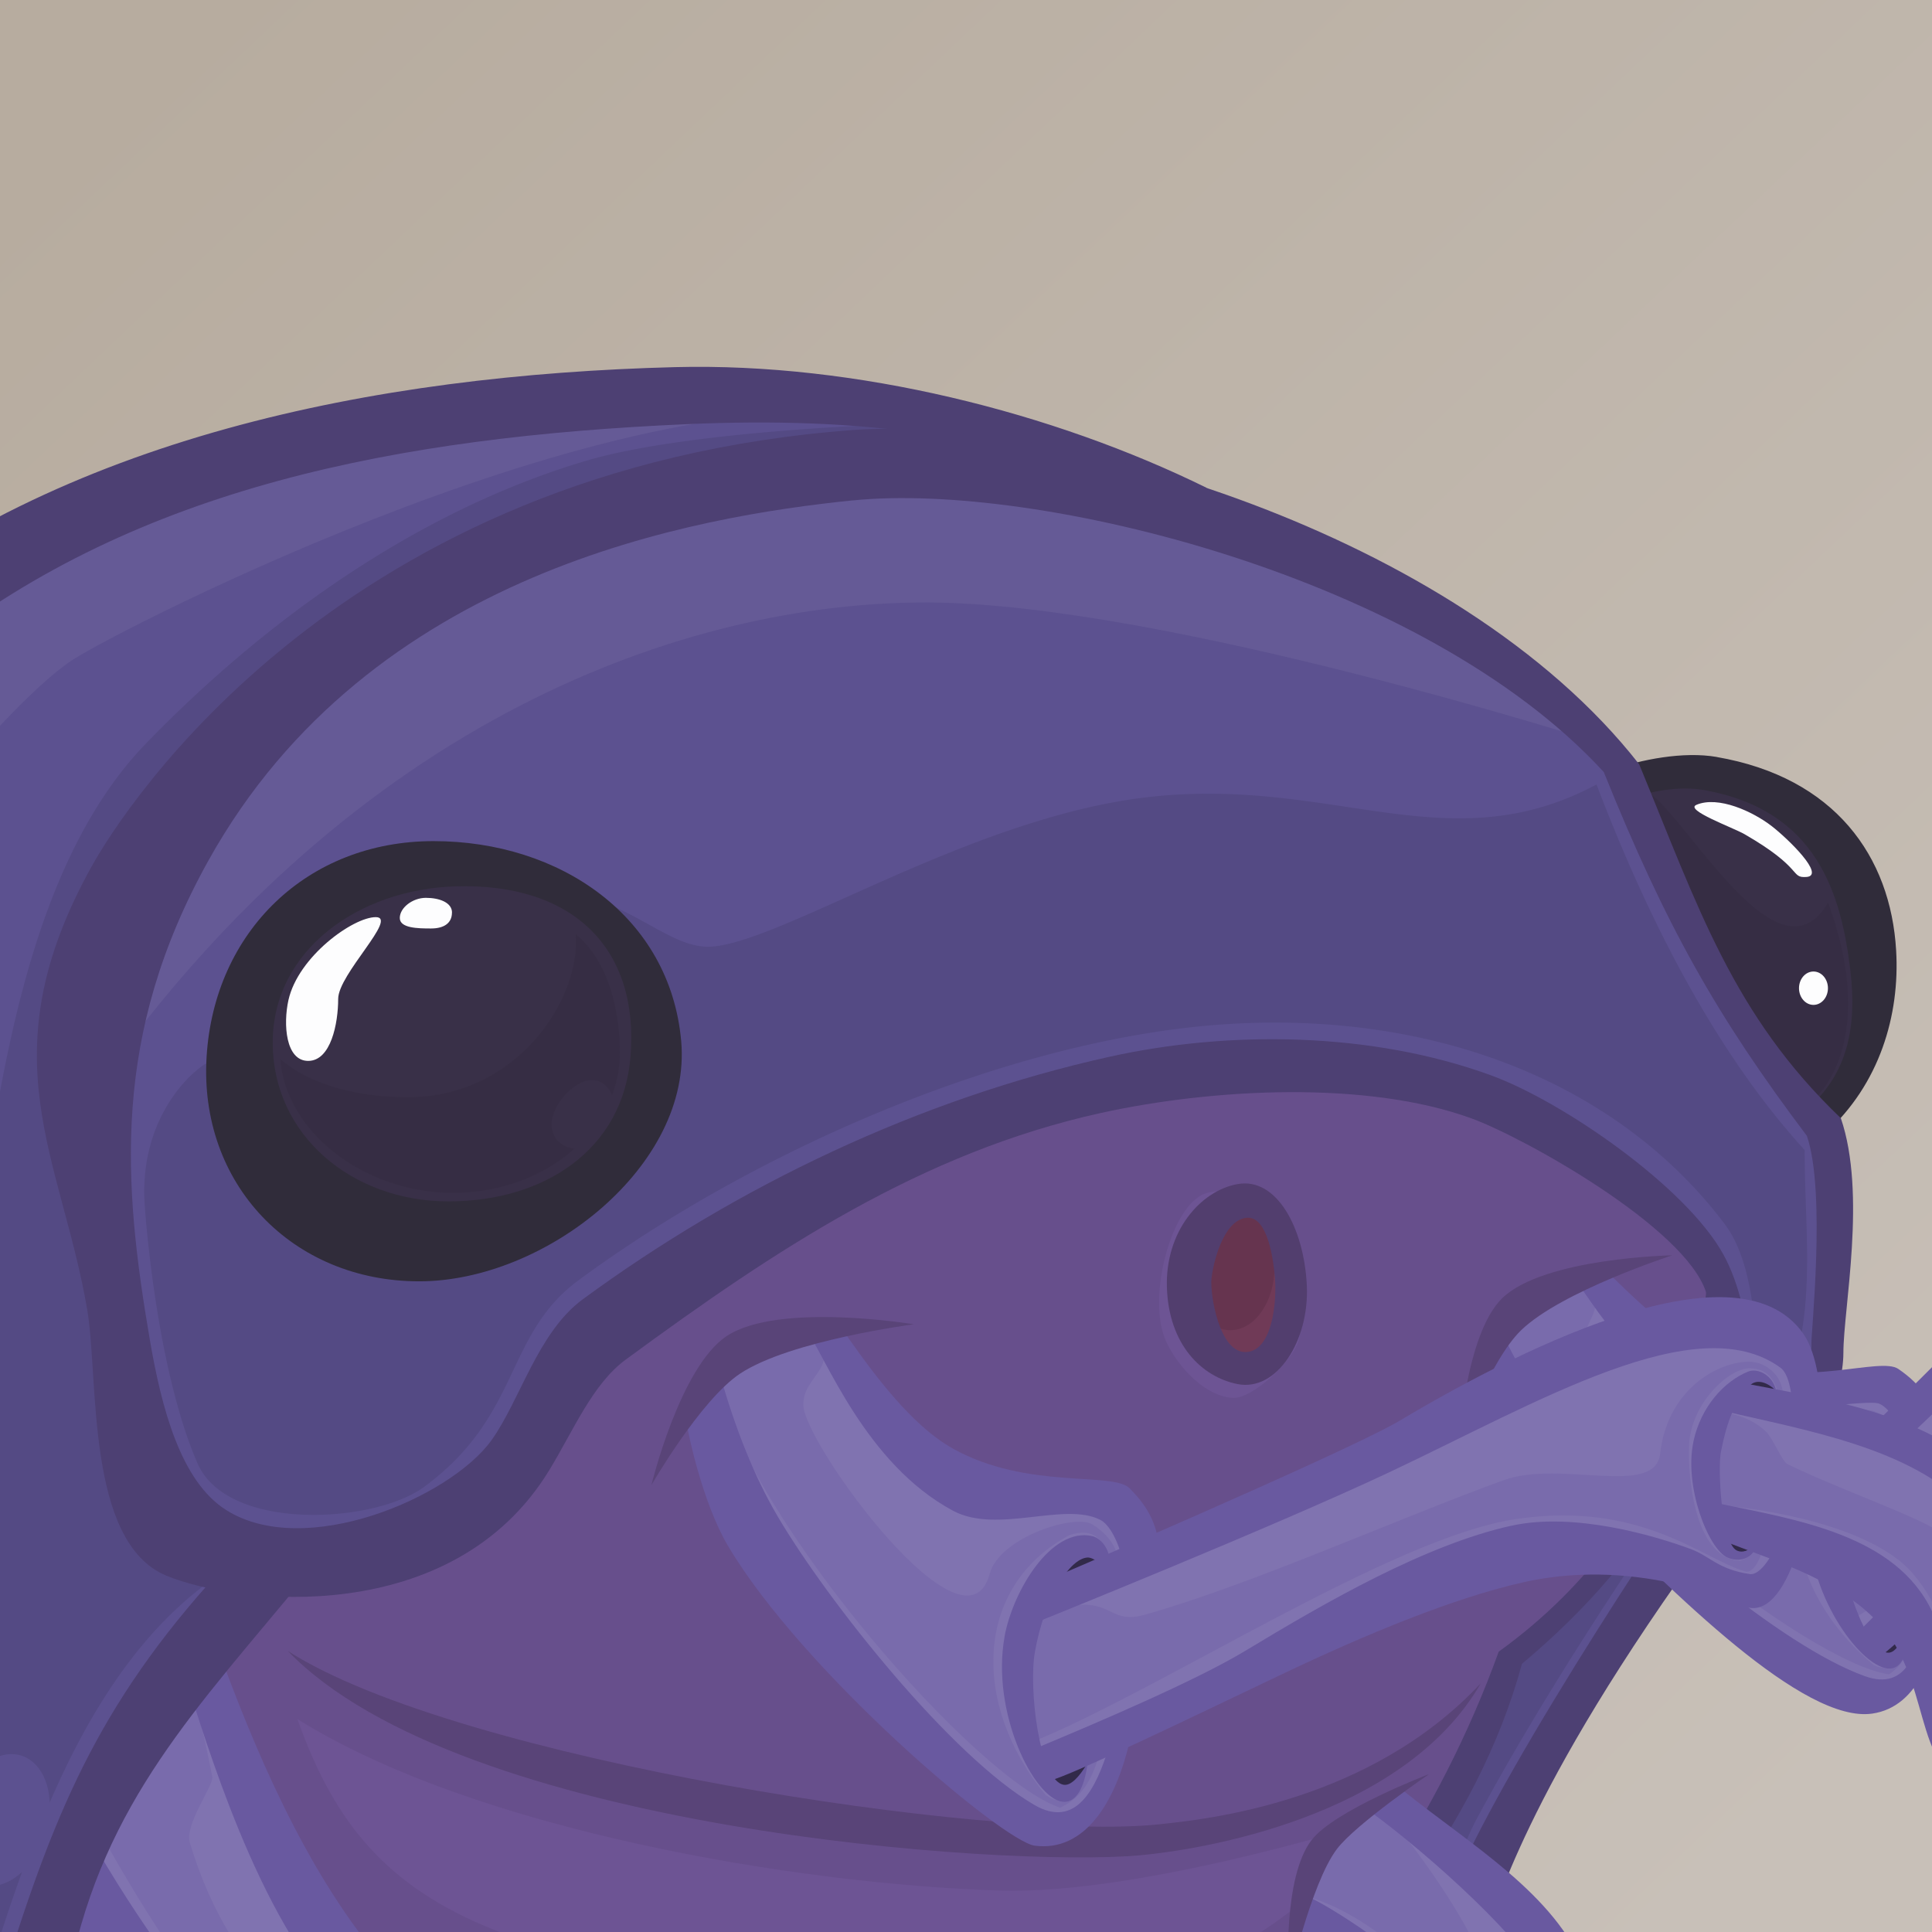 <?xml version="1.0" encoding="UTF-8" standalone="no"?>
<!-- Created with Inkscape (http://www.inkscape.org/) -->

<svg
   width="112"
   height="112"
   viewBox="0 0 29.633 29.633"
   version="1.1"
   id="svg1"
   inkscape:version="1.3.2 (1:1.3.2+202311252150+091e20ef0f)"
   sodipodi:docname="woodlouse-portait.svg"
   xml:space="preserve"
   inkscape:export-filename="woodlouse-portrait.png"
   inkscape:export-xdpi="96"
   inkscape:export-ydpi="96"
   xmlns:inkscape="http://www.inkscape.org/namespaces/inkscape"
   xmlns:sodipodi="http://sodipodi.sourceforge.net/DTD/sodipodi-0.dtd"
   xmlns:xlink="http://www.w3.org/1999/xlink"
   xmlns="http://www.w3.org/2000/svg"
   xmlns:svg="http://www.w3.org/2000/svg"
   xmlns:rdf="http://www.w3.org/1999/02/22-rdf-syntax-ns#"
   xmlns:cc="http://creativecommons.org/ns#"
   xmlns:dc="http://purl.org/dc/elements/1.1/"><sodipodi:namedview
     id="namedview1"
     pagecolor="#ffffff"
     bordercolor="#666666"
     borderopacity="1.0"
     inkscape:showpageshadow="2"
     inkscape:pageopacity="0.0"
     inkscape:pagecheckerboard="true"
     inkscape:deskcolor="#d1d1d1"
     inkscape:document-units="px"
     inkscape:zoom="2.8284271"
     inkscape:cx="85.913474"
     inkscape:cy="120.38493"
     inkscape:window-width="1868"
     inkscape:window-height="1016"
     inkscape:window-x="52"
     inkscape:window-y="27"
     inkscape:window-maximized="1"
     inkscape:current-layer="svg1" /><defs
     id="defs1"><filter
       inkscape:collect="always"
       style="color-interpolation-filters:sRGB"
       id="filter63"
       x="-0.032"
       y="-0.044"
       width="1.064"
       height="1.087"><feGaussianBlur
         inkscape:collect="always"
         stdDeviation="0.182"
         id="feGaussianBlur63" /></filter><linearGradient
       inkscape:collect="always"
       xlink:href="#linearGradient1"
       id="linearGradient2"
       x1="-0.982"
       y1="0.504"
       x2="24.391"
       y2="29.186"
       gradientUnits="userSpaceOnUse"
       gradientTransform="matrix(0.933,0,0,1,3.618,-0.008)" /><linearGradient
       id="linearGradient1"
       inkscape:collect="always"><stop
         style="stop-color:#b7ac9f;stop-opacity:1;"
         offset="0"
         id="stop1" /><stop
         style="stop-color:#c8c0b8;stop-opacity:1;"
         offset="1"
         id="stop2" /></linearGradient></defs><rect
     style="display:inline;fill:url(#linearGradient2);fill-opacity:1;stroke-width:2.383;stroke-linecap:round;stroke-opacity:0.523;stop-color:#000000"
     id="rect393"
     width="30.848"
     height="31.351"
     x="-0.65"
     y="-0.869"
     ry="0.003"
     inkscape:label="BG"
     sodipodi:insensitive="true" /><g
     inkscape:label="Main"
     inkscape:groupmode="layer"
     id="layer1"
     style="display:inline"><path
       style="font-variation-settings:normal;opacity:1;fill:#5c5190;fill-opacity:1;stroke:none;stroke-width:1.058;stroke-linecap:butt;stroke-linejoin:miter;stroke-miterlimit:4;stroke-dasharray:none;stroke-dashoffset:0;stroke-opacity:1;paint-order:fill markers stroke"
       d="M 28.079,17.298 C 26.346,15.677 25.609,13.642 24.868,11.609 21.479,8.898 17.291,6.779 11.559,5.81 7.154,6.473 2.855,6.58 -2.07,9.952 -5.383,12.975 -7.459,16.438 -8.309,20.475 c -0.24,1.138 -0.083,2.044 0.133,2.995 -3.067,4.528 -4.299,9.261 -2.582,14.323 l 0.811,1.239 c -0.576,4.103 -0.682,8.168 1.666,12.027 l 2.11,0.511 c 1.813,3.896 2.961,8.03 9.079,9.355 1.401,-0.118 1.726,-0.623 2.199,-1.041 3.532,1.553 8.66,1.476 12.821,0.032 3.857,-1.34 7.037,-4.506 8.622,-8.268 0.472,-1.119 0.928,-3.602 -2.309,-6.445 0,0 -4.579,-2.626 -5.347,-4.925 0.887,-1.57 1.523,-8.278 1.523,-8.278 0,0 1.558,0.14 2.001,-0.374 0.607,-0.705 0.021,-1.975 0.021,-1.975 1.014,-2.285 2.32,-4.587 3.82,-6.899 1.825,-0.415 1.983,-2.964 1.82,-5.455 z"
       id="path39"
       inkscape:label="back fill"
       sodipodi:nodetypes="ccccscccccccsscccscccc" /><path
       id="path67"
       style="font-variation-settings:normal;opacity:1;vector-effect:none;fill:#ede9f7;fill-opacity:0.06;stroke:none;stroke-width:1;stroke-linecap:butt;stroke-linejoin:miter;stroke-miterlimit:4;stroke-dasharray:none;stroke-dashoffset:0;stroke-opacity:1;-inkscape-stroke:none;paint-order:fill markers stroke"
       inkscape:label="back light"
       d="m 24.566,11.407 c 0,0 -3.874,-4.292 -11.689,-4.255 -5.077,0.024 -10.061,2.855 -11.349,9.453 3.93,-5.561 8.994,-7.383 12.722,-7.364 3.628,0.019 10.317,2.165 10.317,2.165 z M -6.052,26.079 C -6.073,25.936 -7.209,23.233 -6.525,21.312 -4.972,16.953 -0.379,11.109 1.105,10.126 1.787,9.674 9.764,5.555 13.821,6.447 10.452,5.269 3.126,6.207 -1.262,9.369 -5.039,12.091 -8.35,20.261 -8.35,20.261 Z m -2.349,-1.711 c -0.036,6.579 -2.032,8.818 -1.899,13.288 -1.789,-6.512 0.194,-11.157 1.899,-13.288 z"
       sodipodi:nodetypes="cscsccsscsccccc" /><path
       id="path79"
       style="font-variation-settings:normal;display:inline;opacity:1;vector-effect:none;fill:#241f38;fill-opacity:0.135;stroke:none;stroke-width:1;stroke-linecap:butt;stroke-linejoin:miter;stroke-miterlimit:4;stroke-dasharray:none;stroke-dashoffset:0;stroke-opacity:1;-inkscape-stroke:none;paint-order:fill markers stroke"
       inkscape:label="back shadow"
       d="m 14.372,6.482 c 0,0 -3.648,0.074 -5.374,0.583 -2.574,0.76 -4.916,2.436 -6.759,4.339 -1.923,1.984 -2.239,5.601 -2.563,7.138 -0.522,2.481 -6.493,3.011 -5.214,7.535 0.539,1.907 -0.098,3.646 1.093,5.081 0.757,0.913 2.432,1.251 3.354,1.033 0.456,-0.108 0.781,-1.686 1.429,-3.479 a 0.713,1.038 17.558 0 1 -0.637,0.194 0.713,1.038 17.558 0 1 -0.366,-1.204 0.713,1.038 17.558 0 1 0.993,-0.774 0.713,1.038 17.558 0 1 0.434,0.72 C 1.386,26.206 2.262,24.781 3.624,23.989 0.655,21.451 1.94,14.545 2.394,13.449 3.243,11.399 5.392,9.691 7.591,8.692 9.953,7.619 12.129,7.161 14.372,6.482 Z m 10.116,5.55 c -2.305,1.234 -4.093,-0.167 -6.991,0.208 -2.658,0.344 -5.454,2.179 -6.563,2.278 -0.54,0.048 -1.015,-0.452 -1.825,-0.737 l -5.972,2.544 c -0.343,0.228 -1.012,0.96 -0.915,2.189 0,0 0.16,2.44 0.806,3.927 0.46,1.061 2.71,0.926 3.471,0.369 1.498,-1.097 1.234,-2.332 2.374,-3.173 2.771,-2.043 6.7,-3.723 9.945,-3.929 3.192,-0.202 6.002,0.901 7.637,3.068 0.711,0.942 0.427,3.208 0.427,3.208 1.111,-1.088 0.79,-2.894 0.798,-4.344 -1.386,-1.521 -2.418,-3.578 -3.193,-5.608 z m 1.86,7.806 c -0.618,2.161 -1.107,4.106 -3.146,5.442 l -0.941,2.429 -3.43,4.227 -0.973,8.032 c 2.108,2.969 5.949,5.325 6.31,8.911 l 0.56,-1.7 c -1.67,-2.71 -3.973,-4.951 -5.929,-7.454 0.48,-2.956 0.544,-6.367 1.844,-9.567 l 0.206,1.445 c 0,0 0.559,0.206 0.723,0.07 1.12,-0.928 0.195,-2.131 1.086,-3.79 1.46,-2.718 3.654,-5.76 3.654,-5.76 z m -34.505,3.258 c 0.139,2.041 0.961,3.708 1.254,5.196 0.744,3.772 -2.397,7.086 -1.484,9.904 0.363,1.119 1.036,1.584 1.671,2.641 0.359,0.597 1.545,1.982 2.66,1.431 1.111,-0.55 -0.151,-2.786 0.013,-4.015 0.225,-1.688 0.958,-3.735 2.077,-5.064 L -5.1,31.816 -6.025,27.219 Z M -2.973,37.356 c -0.704,1.905 -0.19,3.46 -0.177,5.506 -0.907,0.282 -1.989,0.122 -3.133,-0.415 -0.866,-1.851 -1.598,-2.184 -3.407,-3.287 0.015,0.319 0.035,0.686 0.06,1.09 0.025,0.389 0.982,1.167 1.076,1.603 0.51,2.384 -0.506,4.167 -0.104,5.886 0.375,1.604 1.375,3.415 2.148,3.25 -3.489,-2.494 2.444,-3.734 4.588,-3.248 1.007,0.228 1.555,0.992 2.581,0.983 C 1.59,48.716 2.733,47.985 2.716,47.417 2.682,46.232 -0.423,45.27 -1.441,43.505 -2.412,41.821 -2.973,37.356 -2.973,37.356 Z M 3.229,48.237 c -0.756,0.514 -1.401,1.15 -2.64,1.135 -1.392,-0.553 -3.937,-1.792 -6.993,-0.486 -0.021,0.06 0.684,2.138 1.778,4.297 a 1.369,0.797 60.333 0 1 0.273,-0.857 1.369,0.797 60.333 0 1 1.37,0.794 1.369,0.797 60.333 0 1 -0.015,1.584 1.369,0.797 60.333 0 1 -0.959,-0.273 c 0.818,1.4 1.782,2.676 2.807,3.264 1.012,0.58 3.484,1.927 3.484,1.927 -0.775,-1.072 -1.509,-4.317 2.757,-6.617 0.989,-0.533 2.375,0.455 3.329,-0.677 0.442,-0.525 0.427,-1.258 0.299,-1.507 -0.621,-1.214 -3.247,0.642 -5.49,-2.585 z m 22.689,0.812 c -1.708,2.619 -2.811,4.429 -8.39,4.346 -3.021,-0.045 -7.788,-1.729 -7.788,-1.729 -1.037,0.891 -1.687,1.925 -3.654,2.019 -1.999,0.227 -3.92,1.811 -3.653,3.934 0.874,1.417 3.982,2.415 6.195,2.651 3.343,0.357 6.939,-0.533 9.949,-1.741 a 1.177,1.779 66.097 0 1 -0.824,-0.551 1.177,1.779 66.097 0 1 1.149,-1.797 1.177,1.779 66.097 0 1 2.103,0.355 1.177,1.779 66.097 0 1 -0.079,0.868 c 2.179,-1.391 4.126,-4.035 4.992,-8.357 z" /><g
       inkscape:groupmode="layer"
       id="layer3"
       inkscape:label="Eye L"
       style="display:inline"><path
         style="font-variation-settings:normal;display:inline;opacity:1;vector-effect:none;fill:#393048;fill-opacity:1;stroke:none;stroke-width:1.058;stroke-linecap:butt;stroke-linejoin:miter;stroke-miterlimit:4;stroke-dasharray:none;stroke-dashoffset:0;stroke-opacity:1;-inkscape-stroke:none;paint-order:fill markers stroke;stop-color:#000000;stop-opacity:1"
         d="m 24.994,12.046 c 0.756,1.848 1.638,3.638 3.029,5.2 0,0 1.629,-2.535 0.235,-4.244 -1.307,-1.601 -3.263,-0.956 -3.263,-0.956 z"
         id="path41"
         sodipodi:nodetypes="ccsc"
         inkscape:label="fill" /><path
         style="font-variation-settings:normal;display:inline;opacity:1;vector-effect:none;fill:#272031;fill-opacity:0.14;stroke:none;stroke-width:1.058;stroke-linecap:butt;stroke-linejoin:miter;stroke-miterlimit:4;stroke-dasharray:none;stroke-dashoffset:0;stroke-opacity:1;-inkscape-stroke:none;paint-order:fill markers stroke;stop-color:#000000;stop-opacity:1"
         d="m 25.091,12.142 c 0.575,1.406 1.629,3.575 2.687,4.763 0.493,-0.433 0.854,-1.445 0.261,-3.063 -0.861,1.497 -2.56,-2.104 -2.948,-1.699 z"
         id="path83"
         sodipodi:nodetypes="cccc"
         inkscape:label="shadow" /><path
         style="font-variation-settings:normal;opacity:1;vector-effect:none;fill:#ffffff;fill-opacity:0.99;stroke:none;stroke-width:1;stroke-linecap:butt;stroke-linejoin:miter;stroke-miterlimit:4;stroke-dasharray:none;stroke-dashoffset:0;stroke-opacity:1;-inkscape-stroke:none;paint-order:fill markers stroke;stop-color:#000000;stop-opacity:1"
         d="m 26.019,12.345 c -0.185,0.079 0.564,0.349 0.739,0.45 0.912,0.526 0.697,0.673 0.948,0.656 0.303,-0.02 -0.285,-0.589 -0.53,-0.779 -0.289,-0.224 -0.822,-0.471 -1.158,-0.327 z"
         id="path84"
         inkscape:label="fx"
         sodipodi:nodetypes="sssss" /><path
         style="color:#000000;display:inline;fill:#302c3a;stroke-width:1;-inkscape-stroke:none;paint-order:fill markers stroke"
         d="m 26.33,11.61 c -0.511,-0.088 -1.159,0.039 -1.618,0.201 l 0.252,0.449 c 0.344,-0.121 0.783,-0.211 1.171,-0.142 1.735,0.307 2.106,1.596 2.246,2.769 0.099,0.836 -0.025,1.586 -0.683,2.139 l 0.298,0.358 c 0.836,-0.754 1.145,-1.817 1.087,-2.805 -0.084,-1.443 -0.94,-2.655 -2.752,-2.968 z"
         id="ellipse35"
         inkscape:label="outline"
         sodipodi:nodetypes="sccssccss" /><ellipse
         style="font-variation-settings:normal;opacity:1;vector-effect:none;fill:#ffffff;fill-opacity:0.99;stroke:none;stroke-width:1;stroke-linecap:butt;stroke-linejoin:miter;stroke-miterlimit:4;stroke-dasharray:none;stroke-dashoffset:0;stroke-opacity:1;-inkscape-stroke:none;paint-order:fill markers stroke"
         id="path85"
         cx="27.815"
         cy="15.157"
         rx="0.222"
         ry="0.256" /></g><g
       id="g88"
       inkscape:label="Belly"
       style="display:inline;stroke-width:2.089"
       transform="matrix(0.479,0,0,0.479,-19.969,3.579)"><path
         style="font-variation-settings:normal;display:inline;opacity:1;vector-effect:none;fill:#6d5494;fill-opacity:1;stroke:none;stroke-width:2.089;stroke-linecap:butt;stroke-linejoin:miter;stroke-miterlimit:4;stroke-dasharray:none;stroke-dashoffset:0;stroke-opacity:1;-inkscape-stroke:none;paint-order:fill markers stroke"
         d="m 87.067,27.018 c -11.55,-1.246 -19.382,3.511 -26.928,8.73 -1.986,3.203 -2.972,6.827 -9.73,7.043 -6.323,6.189 -7.699,13.203 -9.834,19.233 L 38.349,61.704 35.668,67.49 c 1.504,8.278 3.79,16.53 13.248,23.459 l -0.576,1.638 c 3.686,1.875 8.453,2.817 12.54,2.94 l 1.946,3.648 C 75.44,104.274 83.171,102.433 91.649,97.848 94.216,89.38 85.794,86.086 77.736,81.677 l 3.322,-22.294 c 4.336,-3.943 6.971,-8.839 9.226,-13.947 4.517,-3.073 5.785,-7.613 6.147,-12.069 -1.69,-3.424 -5.62,-5.459 -9.364,-6.35 z"
         id="path62"
         inkscape:label="fill"
         sodipodi:nodetypes="cccccccccccccccc" /><path
         id="path88"
         style="font-variation-settings:normal;display:inline;opacity:1;vector-effect:none;fill:#544073;fill-opacity:0.23;stroke:none;stroke-width:2.089;stroke-linecap:butt;stroke-linejoin:miter;stroke-miterlimit:4;stroke-dasharray:none;stroke-dashoffset:0;stroke-opacity:1;-inkscape-stroke:none;paint-order:fill markers stroke"
         inkscape:label="shadow"
         d="m 82.903,26.821 c -9.34,0.147 -16.161,4.36 -22.765,8.927 -1.986,3.203 -2.972,6.826 -9.73,7.042 -6.323,6.189 -7.699,13.203 -9.834,19.233 L 38.349,61.704 35.668,67.489 c 1.504,8.278 3.791,16.53 13.248,23.46 l -0.576,1.639 c 3.686,1.875 8.452,2.816 12.54,2.939 l 1.946,3.648 C 75.44,104.274 82.261,100.309 90.74,95.723 93.306,87.256 85.794,86.085 77.736,81.677 l 3.322,-22.294 c 4.336,-3.943 6.971,-8.839 9.226,-13.947 4.517,-3.073 5.785,-7.613 6.147,-12.069 -1.69,-3.424 -5.621,-5.459 -9.364,-6.35 -1.444,-0.156 -2.829,-0.218 -4.164,-0.197 z m -2.606,3.919 c 1.736,-0.556 3.562,2.83 2.952,4.761 -0.195,0.616 -1.451,1.832 -2.096,1.788 -0.889,-0.061 -1.748,-0.994 -2.122,-1.803 -0.64,-1.383 0.17,-4.395 1.266,-4.746 z M 51.212,47.575 c 5.681,3.551 15.92,5.281 22.478,5.49 4.635,0.147 12.179,-2.274 12.179,-2.274 0,0 -3.904,6.005 -11.598,5.792 C 57.343,56.116 53.395,53.699 51.212,47.575 Z m -6.629,15.43 c 15.286,6.527 26.278,5.401 34.877,0.008 0,0 -1.184,9.905 -16.672,9.711 C 44.216,72.491 44.583,63.005 44.583,63.005 Z m 24.102,14.871 4.233,3.038 c -8.543,2.207 -23.923,9.004 -26.599,4.826 13.993,-8.308 16.425,-6.881 22.366,-7.864 z m 14.731,8.205 c 0.451,-0.028 0.861,0.018 1.212,0.159 2.955,1.186 8.084,9.524 4.862,8.864 -2.837,-0.581 -13.106,-5.412 -14.323,-5.036 0,0 5.094,-3.794 8.248,-3.987 z m -17.325,3.27 1.382,1.546 c -2.367,0.286 -4.348,1.892 -6.721,3.41 1.421,-1.845 3.323,-3.431 5.339,-4.956 z"
         sodipodi:nodetypes="scccccccccccccccsssssscscscccccccccssscscccc" /><path
         style="color:#000000;display:inline;fill:#4d4073;stroke-width:2.089;-inkscape-stroke:none;paint-order:fill markers stroke"
         d="m 96.357,33.348 c -0.049,1.273 -0.521,7.626 -6.678,12.068 -1.926,5.337 -5.1,9.804 -8.985,13.973 -2.604,15.911 -4.908,16.658 -6.419,19.891 3.174,1.618 3.256,4.12 4.429,7.175 6.102,-0.179 12.164,1.542 13.223,7.738 0.208,1.214 -0.028,2.764 -0.474,3.451 1.037,-0.879 1.203,-2.918 1.083,-3.831 -1.144,-8.667 -12.641,-8.206 -12.828,-8.213 -0.95,-3.041 -1.599,-5.016 -4.369,-6.828 4.424,-4.231 5.928,-17.755 5.952,-19.07 4.031,-4.526 7.658,-8.515 9.134,-13.898 4.19,-3.513 6.73,-7.739 5.932,-12.457 z"
         id="path38"
         inkscape:label="silouhette"
         sodipodi:nodetypes="cccccscsccccc" /><path
         style="color:#000000;font-variation-settings:normal;display:inline;opacity:1;vector-effect:none;fill:#594478;fill-opacity:1;stroke-width:2.089;stroke-linecap:butt;stroke-linejoin:miter;stroke-miterlimit:4;stroke-dasharray:none;stroke-dashoffset:0;stroke-opacity:1;-inkscape-stroke:none;paint-order:fill markers stroke;stop-color:#000000;stop-opacity:1"
         d="m 50.904,45.393 c 5.548,5.751 22.94,6.926 27.255,6.546 1.907,-0.168 8.452,-1.185 10.946,-5.51 -3.56,3.809 -8.73,4.351 -10.319,4.517 -5.328,0.555 -22.447,-2.068 -27.882,-5.553 z m -6.38,15.975 c 4.858,4.704 18.727,5.697 25.263,4.9 3.829,-0.467 8.478,-2.442 9.893,-5.886 -2.217,2.94 -5.87,4.157 -9.695,4.827 -5.64,0.989 -20.36,-0.793 -25.461,-3.841 z m 21.674,16.516 c -7.317,-0.203 -15.574,2.668 -21.278,7.474 10.241,-5.584 14.153,-6.466 21.207,-6.666 3.37,-0.095 7.823,1.1 8.496,1.266 -2.652,-1.43 -5.072,-1.981 -8.425,-2.074 z m 4.545,8.805 c -3.05,1.069 -7.902,4.031 -10.286,7.95 3.296,-3.688 7.304,-6.274 10.98,-7.486 2.367,-0.78 3.779,-0.879 7.215,-0.682 -3.36,-0.597 -4.658,-0.921 -7.909,0.218 z"
         id="path29"
         sodipodi:nodetypes="cscsccscscscscsscscs"
         inkscape:label="separators" /></g><path
       style="color:#000000;fill:#4d4073;stroke-width:1;-inkscape-stroke:none;paint-order:fill markers stroke"
       d="m 24.876,45.17 -0.454,0.44 c 0.724,0.732 1.277,1.65 1.42,2.145 0.255,0.877 0.073,2.104 -0.186,3.109 -1.387,5.395 -5.514,7.47 -7.172,8.099 -1.937,0.736 -7.658,1.643 -9.832,1.476 C 6.618,60.282 3.878,59.134 2.453,57.608 l 0.007,0.916 c 1.071,0.975 3.598,2.84 5.682,3.029 3.902,0.353 7.96,-0.332 10.133,-1.158 1.806,-0.686 7.225,-2.972 8.714,-8.764 0.269,-1.046 0.199,-2.802 -0.137,-3.958 -0.278,-0.955 -1.596,-2.118 -1.976,-2.503 z"
       id="path8"
       inkscape:label="back5-1 (outline)"
       sodipodi:nodetypes="ccssssccssssc" /><path
       style="color:#000000;fill:#4d4073;stroke-width:1;-inkscape-stroke:none;paint-order:fill markers stroke"
       d="m 23.7,45.569 -0.176,0.131 c 1.097,1.046 1.553,2.548 1.463,2.911 -0.609,2.454 -5.35,3.542 -8.26,3.576 -1.858,0.021 -5.533,-1.183 -6.894,-1.612 l -0.269,0.845 c 0.538,0.17 5.145,1.574 7.452,1.547 1.95,-0.023 7.418,0.049 8.527,-4.066 0.313,-1.161 -1.2,-2.724 -1.842,-3.333 z"
       id="path9"
       sodipodi:nodetypes="ccssccssc"
       inkscape:label="back5-2 (outline)" /><path
       id="path89"
       style="font-variation-settings:normal;display:inline;opacity:1;vector-effect:none;fill:#322a4a;fill-opacity:1;stroke:none;stroke-width:1;stroke-linecap:butt;stroke-linejoin:miter;stroke-miterlimit:4;stroke-dasharray:none;stroke-dashoffset:0;stroke-opacity:1;-inkscape-stroke:none;paint-order:fill markers stroke"
       inkscape:label="back deep shadow"
       d="m -6.866,49.184 0.35,1.268 -0.69,-0.625 z m 9.688,9.376 0.917,0.944 -0.905,-0.216 z" /><path
       style="color:#000000;fill:#4d4073;stroke-width:1;-inkscape-stroke:none;paint-order:fill markers stroke"
       d="m 21.258,29.24 c -1.368,2.057 -1.93,6.688 -1.874,7.964 l 0.885,-0.038 c -0.063,-1.434 0.375,-6.03 1.502,-7.724 z"
       id="path33"
       sodipodi:nodetypes="ccccc"
       inkscape:label="back2-2 (outline)" /><path
       style="color:#000000;fill:#4d4073;stroke-width:1;-inkscape-stroke:none;paint-order:fill markers stroke"
       d="m 26.348,22.221 c -1.308,1.842 -3.974,6.017 -4.202,7.172 -0.113,0.574 0.257,0.735 0.22,1.176 -0.036,0.441 -0.593,1.046 -0.779,1.182 0.043,-0.032 -0.338,0.136 -1.167,-0.118 l -0.194,0.604 c 0.775,0.243 1.481,0.314 1.931,-0.016 0.517,-0.38 1.051,-1.085 1.092,-1.579 0.04,-0.495 -0.567,-0.825 -0.441,-1.082 0.238,-0.49 0.697,-2.438 4.074,-6.877 z"
       id="path32"
       sodipodi:nodetypes="csscccssscc"
       inkscape:label="back1-2 (outline)" /><g
       id="g60"
       inkscape:label="Arm L1"
       transform="matrix(0.919,0,0,0.949,6.759,2.516)"
       style="stroke-width:1.071"
       inkscape:groupmode="layer"><path
         style="color:#000000;font-variation-settings:normal;opacity:1;vector-effect:none;fill:#8073b0;fill-opacity:1;stroke-width:1.071;stroke-linecap:butt;stroke-linejoin:miter;stroke-miterlimit:4;stroke-dasharray:none;stroke-dashoffset:0;stroke-opacity:1;-inkscape-stroke:none;paint-order:fill markers stroke;stop-color:#000000;stop-opacity:1"
         d="m 15.839,26.429 c -0.919,0.393 -1.181,0.809 -1.51,2.034 0.845,0.386 2,1.183 2.179,1.448 0.527,0.782 0.44,3.657 1.272,3.621 1.24,-0.054 1.622,-2.851 1.045,-4.299 -0.486,-1.22 -1.852,-1.923 -2.986,-2.805 z"
         id="path60"
         sodipodi:nodetypes="ccsssc"
         inkscape:label="fill" /><path
         style="color:#000000;font-variation-settings:normal;opacity:1;vector-effect:none;fill:#3d2485;fill-opacity:0.099;stroke-width:1.071;stroke-linecap:butt;stroke-linejoin:miter;stroke-miterlimit:4;stroke-dasharray:none;stroke-dashoffset:0;stroke-opacity:1;-inkscape-stroke:none;paint-order:fill markers stroke;stop-color:#000000;stop-opacity:1"
         d="m 15.672,26.534 c -0.919,0.393 -0.841,0.255 -1.169,1.479 1.159,0.334 2.258,1.517 2.437,1.782 0.527,0.782 0.332,3.314 0.69,2.585 0.242,-0.492 0.052,-1.455 -0.078,-2.654 -0.006,-0.057 -0.397,0.12 -0.38,0.065 0.088,-0.286 0.985,-0.361 0.979,-0.391 -0.009,-0.045 -0.66,-0.056 -0.674,-0.106 -0.238,-0.808 -1.231,-2.135 -1.805,-2.761 z"
         id="path87"
         sodipodi:nodetypes="ccssssssc"
         inkscape:label="shadow" /><path
         style="color:#000000;fill:#6959a0;stroke-width:1.071;-inkscape-stroke:none;paint-order:fill markers stroke"
         d="m 16.065,26.289 -0.538,0.348 c 1.026,0.729 2.594,2.113 2.896,2.798 0.43,0.974 0.41,3.245 -0.595,3.563 -0.55,0.174 -0.357,-1.618 -0.776,-2.765 0.062,-0.571 0.569,-0.681 1.061,-0.807 -0.402,-0.048 -0.848,-0.043 -1.276,0.372 -0.452,-0.671 -1.847,-1.56 -2.337,-1.785 l -0.273,0.671 c 0.845,0.386 1.925,0.987 2.104,1.252 0.527,0.782 0.082,3.644 1.369,3.61 1.525,-0.04 1.972,-2.91 1.395,-4.357 -0.486,-1.22 -1.896,-2.017 -3.03,-2.899 z"
         id="path34"
         sodipodi:nodetypes="ccsscccccsasc"
         inkscape:label="outline" /><path
         style="font-variation-settings:normal;display:inline;opacity:1;vector-effect:none;fill:#594478;fill-opacity:1;stroke:none;stroke-width:1.071;stroke-linecap:butt;stroke-linejoin:miter;stroke-miterlimit:4;stroke-dasharray:none;stroke-dashoffset:0;stroke-opacity:1;-inkscape-stroke:none;paint-order:fill markers stroke;stop-color:#000000;stop-opacity:1"
         d="m 16.498,26.022 c 0,0 -1.221,0.805 -1.539,1.21 -0.45,0.573 -0.811,2.231 -0.811,2.096 0,-0.135 -0.091,-1.638 0.387,-2.239 0.386,-0.485 1.962,-1.067 1.962,-1.067 z"
         id="path61"
         sodipodi:nodetypes="csssc"
         inkscape:label="base" /></g><g
       id="g101"
       inkscape:label="Arm L2"
       transform="matrix(0.921,0,0,0.872,5.129,8.165)"
       style="display:inline;stroke-width:1.116"
       inkscape:groupmode="layer"><path
         style="color:#000000;font-variation-settings:normal;display:inline;opacity:1;vector-effect:none;fill:#8073b0;fill-opacity:1;stroke-width:1.116;stroke-linecap:butt;stroke-linejoin:miter;stroke-miterlimit:4;stroke-dasharray:none;stroke-dashoffset:0;stroke-opacity:1;-inkscape-stroke:none;paint-order:fill markers stroke;stop-color:#000000;stop-opacity:1"
         d="m 17.874,36.125 c -1.598,0.504 -2.143,-1.191 -3.148,-2.121 -1.01,-0.872 -1.569,-1.124 -2.35,-1.776 -0.143,-0.532 0.292,-2.514 1.331,-2.602 0,0 1.923,1.726 2.569,2.433 0.188,0.205 3.018,3.493 1.597,4.066 z"
         id="path98"
         sodipodi:nodetypes="ssccss"
         inkscape:label="fill" /><path
         style="color:#000000;font-variation-settings:normal;display:inline;opacity:1;vector-effect:none;fill:#3d2485;fill-opacity:0.099;stroke-width:1.116;stroke-linecap:butt;stroke-linejoin:miter;stroke-miterlimit:4;stroke-dasharray:none;stroke-dashoffset:0;stroke-opacity:1;-inkscape-stroke:none;paint-order:fill markers stroke;stop-color:#000000;stop-opacity:1"
         d="m 17.131,35.63 c 0.189,0.013 -0.425,-1.692 -1.414,-2.524 -0.046,-0.038 -0.5,0.747 -0.513,0.686 -0.117,-0.551 1.052,-1.239 0.649,-1.157 -0.039,0.008 -0.335,0.265 -0.448,0.165 -0.693,-0.612 -1.277,-1.164 -1.902,-1.786 -0.141,-0.141 0.271,-0.589 -0.244,-1.102 -0.541,0.215 -0.905,1.447 -0.866,1.692 0,0 1.793,1.295 2.483,1.955 0.211,0.202 1.859,2.042 2.254,2.07 z"
         id="path99"
         sodipodi:nodetypes="ssssssccsss"
         inkscape:label="shadow" /><path
         style="color:#000000;display:inline;fill:#6959a0;stroke-width:1.245;-inkscape-stroke:none;paint-order:fill markers stroke"
         d="M 18.046,36.372 C 16.448,36.876 15.54,35.192 14.536,34.262 13.526,33.391 13.015,33.217 12.234,32.566 c -0.03,-0.287 0.023,-0.622 0.131,-0.875 0.735,0.613 2.518,1.941 2.518,1.941 0.16,-0.349 0.509,-0.617 0.789,-0.678 -0.222,0.265 -0.449,0.631 -0.473,0.946 0,0 1.451,1.98 2.524,2.017 0.529,0.018 0.167,-1.403 -1.587,-3.337 -1.05,-1.158 -1.853,-1.757 -2.779,-2.636 0.172,-0.195 0.419,-0.313 0.65,-0.48 0,0 1.881,1.7 2.527,2.408 0.188,0.205 2.934,3.927 1.513,4.499 z"
         id="path100"
         sodipodi:nodetypes="sscccccssccsss"
         inkscape:label="outline" /><path
         style="font-variation-settings:normal;display:inline;opacity:1;vector-effect:none;fill:#594478;fill-opacity:1;stroke:none;stroke-width:1.116;stroke-linecap:butt;stroke-linejoin:miter;stroke-miterlimit:4;stroke-dasharray:none;stroke-dashoffset:0;stroke-opacity:1;-inkscape-stroke:none;paint-order:fill markers stroke;stop-color:#000000;stop-opacity:1"
         d="m 12.188,32.862 c 0,0 0.213,-1.444 0.622,-2.135 0.583,-0.987 1.166,-1.222 1.443,-1.385 -0.246,0.032 -1.258,0.026 -1.856,1.282 -0.498,1.046 -0.208,2.238 -0.208,2.238 z"
         id="path101"
         sodipodi:nodetypes="cscsc"
         inkscape:label="base" /></g><g
       id="g64"
       inkscape:label="Arm L5"
       transform="matrix(0.921,0,0,0.872,5.253,12.766)"
       style="display:inline;stroke-width:1.116"
       inkscape:groupmode="layer"><path
         style="color:#000000;font-variation-settings:normal;display:inline;opacity:1;vector-effect:none;fill:#8073b0;fill-opacity:1;stroke-width:1.116;stroke-linecap:butt;stroke-linejoin:miter;stroke-miterlimit:4;stroke-dasharray:none;stroke-dashoffset:0;stroke-opacity:1;-inkscape-stroke:none;paint-order:fill markers stroke;stop-color:#000000;stop-opacity:1"
         d="m 15.079,33.038 c -1.092,1.456 0.266,2.683 0.736,4.086 0.413,1.386 0.429,2.062 0.727,3.125 0.438,0.355 2.445,0.681 2.934,-0.359 0,0 -0.848,-2.664 -1.252,-3.61 -0.117,-0.274 -2.059,-4.489 -3.146,-3.243 z"
         id="path28"
         sodipodi:nodetypes="ssccss"
         inkscape:label="fill" /><path
         style="color:#000000;font-variation-settings:normal;display:inline;opacity:1;vector-effect:none;fill:#3d2485;fill-opacity:0.099;stroke-width:1.116;stroke-linecap:butt;stroke-linejoin:miter;stroke-miterlimit:4;stroke-dasharray:none;stroke-dashoffset:0;stroke-opacity:1;-inkscape-stroke:none;paint-order:fill markers stroke;stop-color:#000000;stop-opacity:1"
         d="m 15.248,34 c 0.062,-0.201 1.329,0.959 1.713,2.306 0.018,0.062 0.658,0.001 0.601,0.029 -0.498,0.25 -0.916,0.301 -1.091,0.673 -0.019,0.04 0.677,-0.273 0.725,-0.117 0.364,1.172 0.917,2.53 1.261,3.495 -0.244,0.17 -1.118,0.224 -1.33,0.088 0,0 -0.499,-2.361 -0.841,-3.333 -0.105,-0.297 -1.167,-2.722 -1.038,-3.141 z"
         id="path55"
         sodipodi:nodetypes="sssssccss"
         inkscape:label="shadow" /><path
         style="color:#000000;display:inline;fill:#6959a0;stroke-width:1.245;-inkscape-stroke:none;paint-order:fill markers stroke"
         d="m 14.917,32.764 c -1.092,1.456 0.114,3.053 0.584,4.456 0.413,1.386 0.374,1.982 0.673,3.045 0.255,0.143 0.585,0.22 0.862,0.207 -0.281,-1 -0.388,-1.93 -0.816,-3.364 -0.244,-1.169 -1.447,-2.553 -1.009,-3.831 0.243,-0.531 1.375,0.371 2.474,2.947 -0.416,0.181 -0.776,0.116 -1.228,0.758 0.546,-0.277 1.081,-0.517 1.433,-0.226 0.359,0.998 1.31,3.321 1.31,3.321 0.248,-0.102 0.429,-0.164 0.541,-0.433 0,0 -0.841,-2.61 -1.245,-3.556 -0.117,-0.274 -2.494,-4.571 -3.58,-3.324 z"
         id="path56"
         sodipodi:nodetypes="ssccsscccccsss"
         inkscape:label="outline" /><path
         style="font-variation-settings:normal;display:inline;opacity:1;vector-effect:none;fill:#594478;fill-opacity:1;stroke:none;stroke-width:1.116;stroke-linecap:butt;stroke-linejoin:miter;stroke-miterlimit:4;stroke-dasharray:none;stroke-dashoffset:0;stroke-opacity:1;-inkscape-stroke:none;paint-order:fill markers stroke;stop-color:#000000;stop-opacity:1"
         d="m 15.881,40.196 c 0,0 1.423,0.344 2.223,0.192 1.143,-0.217 1.589,-0.728 1.849,-0.95 -0.126,0.242 -0.516,1.291 -1.915,1.418 -1.165,0.106 -2.157,-0.66 -2.157,-0.66 z"
         id="path90"
         sodipodi:nodetypes="cscsc"
         inkscape:label="base" /></g><g
       id="g55"
       inkscape:label="Arm R 1"
       transform="matrix(1.136,0,0,1.072,-5.916,-3.32)"
       style="display:inline;stroke-width:0.906"
       inkscape:groupmode="layer"><path
         style="color:#000000;display:inline;fill:#8073b0;fill-opacity:1;stroke-width:0.906;-inkscape-stroke:none;paint-order:fill markers stroke"
         d="m 8.093,27.15 c -1.141,0.812 -1.555,1.935 -1.9,3.061 0.255,0.46 1.179,2.257 2.313,3.03 1.219,0.831 4.623,1.446 4.898,0.353 0.327,-1.299 -2.529,-1.48 -3.04,-1.978 C 9.327,30.401 8.615,28.636 8.093,27.15 Z"
         id="path43"
         inkscape:label="fill"
         sodipodi:nodetypes="ccsssc" /><path
         style="color:#000000;font-variation-settings:normal;display:inline;opacity:1;vector-effect:none;fill:#3d2485;fill-opacity:0.099;stroke-width:0.906;stroke-linecap:butt;stroke-linejoin:miter;stroke-miterlimit:4;stroke-dasharray:none;stroke-dashoffset:0;stroke-opacity:1;-inkscape-stroke:none;paint-order:fill markers stroke;stop-color:#000000;stop-opacity:1"
         d="m 7.766,27.245 c -0.657,0.763 -0.817,1.03 -1.162,2.157 0.255,0.46 1.323,2.568 2.457,3.341 1.219,0.831 4.317,0.851 3.988,0.696 C 12.279,33.078 10.226,32.697 9.477,32.267 9.372,32.207 9.328,32.88 9.309,32.84 9.069,32.332 9.759,31.762 9.627,31.734 9.554,31.719 9.139,31.933 9.11,31.899 8.501,31.17 8.063,30.49 7.771,29.463 7.696,29.199 8.097,28.641 8.074,28.518 7.97,27.98 7.927,27.702 7.766,27.245 Z"
         id="path81"
         inkscape:label="shadow"
         sodipodi:nodetypes="ccssssssssc" /><path
         style="color:#000000;fill:#6959a0;stroke-width:0.906;-inkscape-stroke:none;paint-order:fill markers stroke"
         d="m 8.23,26.918 -0.496,0.269 c 0.222,0.682 0.944,3.392 2.123,4.601 0.861,0.883 2.974,0.899 3.319,1.636 0.127,0.271 -2.423,0.172 -3.812,-0.447 -0.157,-0.356 -0.02,-0.856 0.261,-1.156 -0.388,0.051 -0.72,0.429 -0.794,0.843 -0.71,-0.484 -1.69,-1.977 -2.279,-3.04 l -0.569,0.75 c 0.255,0.46 1.25,2.396 2.384,3.169 1.219,0.831 5.026,1.209 5.301,0.117 0.327,-1.299 -2.656,-1.839 -3.167,-2.337 C 9.464,30.106 8.752,28.404 8.23,26.918 Z"
         id="path17"
         inkscape:label="outline"
         sodipodi:nodetypes="ccascccccsssc" /></g><g
       id="g56"
       inkscape:label="Arm R2"
       inkscape:groupmode="layer"><path
         style="color:#000000;font-variation-settings:normal;display:inline;opacity:1;vector-effect:none;fill:#8073b0;fill-opacity:1;stroke-width:1;stroke-linecap:butt;stroke-linejoin:miter;stroke-miterlimit:4;stroke-dasharray:none;stroke-dashoffset:0;stroke-opacity:1;-inkscape-stroke:none;paint-order:fill markers stroke;stop-color:#000000;stop-opacity:1"
         d="m -0.654,32.493 -2.104,2.902 c 0.273,0.459 3.133,2.326 4.89,2.539 6.321,0.766 5.672,-1.194 5.528,-1.445 C 7.38,35.997 5.732,36.677 3.342,35.583 2.177,35.03 1.019,34.339 -0.654,32.493 Z"
         id="path44"
         inkscape:label="fill"
         sodipodi:nodetypes="ccsssc" /><path
         style="color:#000000;font-variation-settings:normal;display:inline;opacity:1;vector-effect:none;fill:#3d2485;fill-opacity:0.099;stroke-width:1;stroke-linecap:butt;stroke-linejoin:miter;stroke-miterlimit:4;stroke-dasharray:none;stroke-dashoffset:0;stroke-opacity:1;-inkscape-stroke:none;paint-order:fill markers stroke;stop-color:#000000;stop-opacity:1"
         d="m -0.959,32.761 c -0.968,0.914 -1.008,0.966 -1.418,2.019 0.508,0.452 3.18,1.882 4.575,2.326 4.029,1.281 5.162,-0.421 4.979,-0.295 -0.453,0.311 -2.409,1.027 -4.69,0.043 -0.072,-0.031 -0.082,0.278 -0.129,0.212 -0.293,-0.408 0.359,-0.985 0.306,-0.971 -0.343,0.088 -0.675,0.535 -0.75,0.502 -0.988,-0.43 -2.597,-1.089 -2.631,-2.228 -0.016,-0.532 0.712,-0.508 0.681,-0.779 -0.082,-0.716 -0.604,-0.475 -0.923,-0.828 z"
         id="path75"
         inkscape:label="shadow"
         sodipodi:nodetypes="ccssssssssc" /><path
         style="color:#000000;fill:#6959a0;stroke-width:1;-inkscape-stroke:none;paint-order:fill markers stroke"
         d="m -0.597,31.951 -0.193,0.831 c 1.632,1.801 2.734,2.672 3.831,3.233 1.138,0.629 4.746,0.338 4.447,0.766 C 6.733,37.858 3.795,37.631 2.452,37.258 2.306,36.923 2.251,36.522 2.625,36.17 2.033,36.476 1.867,36.763 1.88,37.069 0.481,36.551 -1.723,35.405 -2.51,34.913 l -0.353,0.699 c 0.273,0.459 3.148,2.325 4.905,2.538 6.321,0.766 6.13,-1.5 5.987,-1.751 C 7.748,35.906 5.864,36.334 3.474,35.24 2.309,34.686 1.076,33.797 -0.597,31.951 Z"
         id="path18"
         inkscape:label="outline"
         sodipodi:nodetypes="ccsscccccsssc" /></g><g
       id="g59"
       inkscape:label="Arm R3"
       transform="matrix(0.479,0,0,0.479,-19.969,3.579)"
       style="stroke-width:2.089"><path
         style="color:#000000;font-variation-settings:normal;display:inline;opacity:1;vector-effect:none;fill:#8073b0;fill-opacity:1;stroke-width:2.089;stroke-linecap:butt;stroke-linejoin:miter;stroke-miterlimit:4;stroke-dasharray:none;stroke-dashoffset:0;stroke-opacity:1;-inkscape-stroke:none;paint-order:fill markers stroke;stop-color:#000000;stop-opacity:1"
         d="m 54.89,73.91 c -2.093,-0.121 -1.778,1.706 -8.093,3 -1.973,0.404 -8.004,0.878 -8.004,0.878 1.026,2.621 1.799,3.642 3.298,6.028 0,0 4.313,-0.653 6.668,-1.481 6.793,-2.388 8.546,-8.285 6.131,-8.425 z"
         id="path45"
         sodipodi:nodetypes="ssccss"
         inkscape:label="fill" /><path
         style="color:#000000;font-variation-settings:normal;display:inline;opacity:1;vector-effect:none;fill:#3d2485;fill-opacity:0.099;stroke-width:2.089;stroke-linecap:butt;stroke-linejoin:miter;stroke-miterlimit:4;stroke-dasharray:none;stroke-dashoffset:0;stroke-opacity:1;-inkscape-stroke:none;paint-order:fill markers stroke;stop-color:#000000;stop-opacity:1"
         d="m 54.808,75.426 c -1.371,1.105 -3.215,2.541 -6.465,3.725 -0.127,0.046 -1.66,-1.404 -1.563,-1.062 0.044,0.154 1.244,2.166 1.003,2.841 -0.188,0.525 -0.43,-1.467 -0.728,-1.38 -0.99,0.289 -2.098,0.594 -3.337,0.848 -1.973,0.404 -4.706,-2.161 -4.706,-2.161 1.026,2.621 0.844,1.68 2.343,4.066 0,0 4.304,-0.313 6.678,-1.085 5.182,-1.684 8.062,-6.829 6.776,-5.792 z"
         id="path70"
         sodipodi:nodetypes="ssssssccss"
         inkscape:label="shadow" /><path
         style="color:#000000;fill:#6959a0;stroke-width:2.089;-inkscape-stroke:none;paint-order:fill markers stroke"
         d="m 55.488,73.258 c -2.093,-0.121 -2.979,1.602 -9.295,2.897 -1.973,0.404 -7.474,0.79 -7.474,0.79 l 0.728,1.809 c 0,0 4.208,-0.46 6.402,-0.91 6.127,-1.256 5.946,-2.544 8.951,-3.353 1.48,-0.399 0.311,3.882 -5.783,6.579 -0.452,-1.14 -1.157,-2.067 -1.969,-2.432 0.293,0.773 0.904,2.082 0.467,3.058 -1.97,0.724 -6.484,1.062 -6.484,1.062 l 1.139,1.813 c 0,0 4.082,-0.452 6.426,-1.313 9.113,-3.347 9.308,-9.86 6.893,-10 z"
         id="path19"
         sodipodi:nodetypes="ssccsscccccss"
         inkscape:label="outline" /></g><g
       id="g48"
       inkscape:label="Gamebug"
       inkscape:groupmode="layer"
       style="display:inline"><path
         style="font-variation-settings:normal;display:inline;opacity:1;vector-effect:none;fill:#db8122;fill-opacity:1;stroke:none;stroke-width:1.058;stroke-linecap:butt;stroke-linejoin:miter;stroke-miterlimit:4;stroke-dasharray:none;stroke-dashoffset:0;stroke-opacity:1;-inkscape-stroke:none;paint-order:fill markers stroke"
         d="m 30.561,36.538 -0.341,1.953 -1.449,0.623 -0.381,1.354 0.552,0.81 -1.209,3.291 c -5.181,1.645 -10.337,3.161 -15.377,4.077 L 9.957,44.572 C 11.188,41.923 12.313,39.325 13.818,36.545 l 13.456,-3.775 c 1.233,1.129 2.289,2.421 3.286,3.767 z"
         id="path42"
         inkscape:label="body (fill)"
         sodipodi:nodetypes="ccccccccccc" /><path
         id="path86"
         style="font-variation-settings:normal;display:inline;opacity:1;vector-effect:none;fill:#361f07;fill-opacity:0.13;stroke:none;stroke-width:1.058;stroke-linecap:butt;stroke-linejoin:miter;stroke-miterlimit:4;stroke-dasharray:none;stroke-dashoffset:0;stroke-opacity:1;-inkscape-stroke:none;paint-order:fill markers stroke"
         inkscape:label="body (shadow)"
         d="m 30.175,36.953 -0.162,0.508 c -0.207,-0.242 -0.54,-0.465 -0.841,-0.637 -1.02,1.258 -1.167,2.522 -1.481,3.758 0.198,0.381 0.498,0.585 0.755,0.866 l -0.677,1.871 c -0.092,0.255 -0.334,0.544 -0.858,0.737 -5.048,1.859 -8.676,2.982 -13.717,3.898 -1.057,-1.074 -2.182,-2.898 -2.233,-3.889 0.374,0.31 0.713,0.649 1.619,0.447 3.457,-0.769 9.42,-2.528 12.523,-3.325 0.673,-0.173 1.468,-0.711 1.592,-1.135 0.506,-1.729 0.979,-3.352 1.253,-5.032 0.053,-0.324 0.104,-0.516 -0.023,-0.82 1.191,1.167 1.252,1.406 2.249,2.753 z m -0.614,1.515 0.362,-0.281 C 29.769,38.032 29.667,37.94 29.397,37.756 l -0.277,0.475 z m -13.251,3.789 c 0.163,0.293 -0.037,0.813 -0.85,0.974 -0.813,0.161 -1.774,0.05 -1.971,-0.405 -0.035,-0.143 -0.047,-0.286 -0.164,-0.431 l 2.694,-0.734 c 0.115,0.194 0.201,0.396 0.291,0.597 z m -1.788,-3.267 c 0.23,0.498 1.028,0.623 1.656,0.321 0.395,-0.19 0.732,-0.758 0.553,-1.159 -0.264,-0.592 -0.846,-0.62 -1.394,-0.414 -0.731,0.274 -1.007,0.834 -0.815,1.252 z m 4.189,-0.322 c -0.053,0.171 -0.44,0.188 -0.865,0.038 -0.425,-0.149 -0.766,-0.575 -0.713,-0.746 0.125,-0.404 1.704,0.304 1.578,0.707 z m -0.162,1.207 c -0.034,0.197 -0.446,0.296 -0.948,0.13 -0.503,-0.166 -0.973,-0.691 -0.91,-0.881 0.061,-0.184 1.949,0.232 1.859,0.751 z"
         sodipodi:nodetypes="cccccssccssssccccccccsccccsssssssssssss" /><g
         id="g75"
         inkscape:label="cartridge"
         inkscape:groupmode="layer"><path
           style="font-variation-settings:normal;opacity:1;vector-effect:none;fill:#9b8673;fill-opacity:1;stroke:none;stroke-width:1;stroke-linecap:butt;stroke-linejoin:miter;stroke-miterlimit:4;stroke-dasharray:none;stroke-dashoffset:0;stroke-opacity:1;-inkscape-stroke:none;paint-order:fill markers stroke"
           d="m 28.984,38.227 0.932,0.619 c 0,0 -0.613,2.27 -0.701,2.227 -0.088,-0.044 -0.916,-0.639 -0.916,-0.639 z"
           id="path74"
           inkscape:label="fill" /><path
           style="font-variation-settings:normal;opacity:1;vector-effect:none;fill:#5d4f43;fill-opacity:0.172;stroke:none;stroke-width:1;stroke-linecap:butt;stroke-linejoin:miter;stroke-miterlimit:4;stroke-dasharray:none;stroke-dashoffset:0;stroke-opacity:1;-inkscape-stroke:none;paint-order:fill markers stroke;stop-color:#000000;stop-opacity:1"
           d="m 29.007,38.338 0.619,0.586 c 0.015,0.009 -0.577,1.568 -0.812,1.852 l -0.515,-0.343 z"
           id="path30"
           inkscape:label="fill"
           sodipodi:nodetypes="ccccc" /><path
           style="font-variation-settings:normal;display:inline;opacity:1;vector-effect:none;fill:#8a7562;fill-opacity:1;stroke:none;stroke-width:1;stroke-linecap:butt;stroke-linejoin:miter;stroke-miterlimit:4;stroke-dasharray:none;stroke-dashoffset:0;stroke-opacity:1;-inkscape-stroke:none;paint-order:fill markers stroke"
           d="m 29.198,38.134 0.989,0.667 c -0.21,0.845 -0.392,1.697 -0.763,2.501 l -0.515,-0.294 c 0.359,-0.725 0.658,-1.379 0.841,-2.117 L 29.049,38.424 Z"
           id="path73"
           sodipodi:nodetypes="ccccccc"
           inkscape:label="outline" /></g><path
         id="path24"
         style="color:#000000;fill:#a9641a;fill-opacity:1;stroke-width:1;-inkscape-stroke:none;paint-order:fill markers stroke"
         d="m 25.608,41.275 c 0.172,1.325 0.682,1.945 1.22,2.505 -0.178,-0.93 -0.286,-1.888 -1.22,-2.505 z m 1.418,-7.978 c 0.231,0.261 0.64,0.799 0.408,1.64 -0.407,1.475 -0.985,2.95 -1.615,4.426 -0.23,0.539 -0.76,0.841 -1.412,1.037 l -12.188,3.671 c -0.402,0.121 -0.995,0.027 -1.289,-0.272 0.244,0.422 1.075,0.771 1.465,0.669 l 12.413,-3.263 c 0.972,-0.255 1.635,-0.663 1.807,-1.285 0.445,-1.599 0.894,-3.197 1.215,-4.826 0.168,-0.856 -0.197,-1.421 -0.804,-1.796 z m -0.362,-0.775 c -4.132,1.112 -8.319,2.454 -12.482,3.699 -0.509,0.266 -0.745,0.344 -0.94,0.795 -1.445,2.364 -2.401,4.607 -3.475,6.88 -0.18,0.594 -0.111,0.847 0.116,1.28 0.549,1.241 1.275,2.366 2.192,3.364 0.321,0.195 0.602,0.438 1.147,0.367 4.268,-0.878 8.865,-1.884 13.904,-3.408 0.991,-0.3 1.627,-0.862 1.775,-1.363 0.286,-0.971 0.589,-1.943 0.753,-2.914 -0.264,-0.277 -0.699,-0.544 -0.874,-0.888 0.138,-0.873 0.129,-1.669 0.711,-2.541 0.232,0.135 0.317,0.236 0.494,0.408 l -0.326,0.261 0.442,0.285 0.381,-0.072 c 0.194,-0.537 0.359,-1.08 0.482,-1.633 0.034,-0.154 -0.004,-0.316 -0.107,-0.473 -0.863,-1.313 -1.548,-2.463 -2.546,-3.659 -0.329,-0.394 -0.935,-0.58 -1.647,-0.388 z m -0.045,0.729 c 0.628,-0.177 0.943,0.072 1.225,0.391 0.926,1.047 1.744,2.068 2.435,3.102 l -0.232,0.789 c -0.166,-0.164 -0.48,-0.445 -0.868,-0.668 -0.824,1.117 -1.052,2.38 -1.421,3.706 0.18,0.331 0.472,0.571 0.769,0.807 l -0.618,1.914 c -0.172,0.533 -0.641,0.775 -1.244,1.01 -4.635,1.809 -8.99,2.765 -13.367,3.79 -0.206,-0.046 -0.57,0.032 -0.807,-0.238 -0.71,-0.832 -1.385,-1.696 -1.845,-2.763 -0.143,-0.337 -0.124,-0.703 -0.058,-1.041 1,-2.324 1.888,-4.629 3.278,-7.094 4.099,-1.358 8.597,-2.536 12.754,-3.707 z"
         inkscape:label="body (outline)"
         sodipodi:nodetypes="ccccsssscsssscsccccccsscccccccsssssscccccsscccccs" /><g
         id="g61"
         inkscape:label="screen"
         inkscape:groupmode="layer"><path
           style="color:#000000;display:inline;fill:#607f59;fill-opacity:1;stroke-width:1;-inkscape-stroke:none;paint-order:fill markers stroke"
           d="m 25.954,34.44 c -1.933,0.548 -3.379,1.004 -5.382,1.672 -0.792,1.808 -1.097,3.09 -1.645,4.935 1.919,-0.554 3.272,-1.04 5.203,-1.674 0.777,-1.824 1.258,-3.082 1.824,-4.933 z"
           id="path49"
           sodipodi:nodetypes="ccccc"
           inkscape:label="fill" /><g
           id="g68"
           inkscape:label="sprites"
           style="display:inline;stroke-width:2.089"
           transform="matrix(0.479,0,0,0.479,-19.969,3.579)"><path
             style="font-variation-settings:normal;opacity:1;vector-effect:none;fill:#3d5039;fill-opacity:1;stroke:none;stroke-width:2.089;stroke-linecap:butt;stroke-linejoin:miter;stroke-miterlimit:4;stroke-dasharray:none;stroke-dashoffset:0;stroke-opacity:1;-inkscape-stroke:none;paint-order:fill markers stroke"
             d="m 86.134,68.939 -0.97,0.244 -0.13,0.493 0.339,-0.089 -0.13,0.54 -0.285,0.061 -0.089,0.432 1.2,-0.143 0.01,-0.339 0.268,-0.015 0.045,-0.989 -0.269,0.039 z"
             id="path50"
             inkscape:label="sprite"
             sodipodi:nodetypes="ccccccccccccc" /><path
             style="font-variation-settings:normal;opacity:1;vector-effect:none;fill:#3d5039;fill-opacity:1;stroke:none;stroke-width:2.089;stroke-linecap:butt;stroke-linejoin:miter;stroke-miterlimit:4;stroke-dasharray:none;stroke-dashoffset:0;stroke-opacity:1;-inkscape-stroke:none;paint-order:fill markers stroke"
             d="m 91.175,68.525 1.015,0.361 0.436,-1.394 -1.25,0.274 0.442,0.402 z"
             id="path51"
             inkscape:label="sprite"
             sodipodi:nodetypes="cccccc" /><path
             style="font-variation-settings:normal;opacity:1;vector-effect:none;fill:#3d5039;fill-opacity:1;stroke:none;stroke-width:2.089;stroke-linecap:butt;stroke-linejoin:miter;stroke-miterlimit:4;stroke-dasharray:none;stroke-dashoffset:0;stroke-opacity:1;-inkscape-stroke:none;paint-order:fill markers stroke"
             d="m 89.267,70.534 1.137,0.404 0.488,-1.562 -1.4,0.307 0.495,0.451 z"
             id="path52"
             inkscape:label="sprite"
             sodipodi:nodetypes="cccccc" /><path
             style="font-variation-settings:normal;opacity:1;vector-effect:none;fill:#3d5039;fill-opacity:1;stroke:none;stroke-width:2.089;stroke-linecap:butt;stroke-linejoin:miter;stroke-miterlimit:4;stroke-dasharray:none;stroke-dashoffset:0;stroke-opacity:1;-inkscape-stroke:none;paint-order:fill markers stroke"
             d="m 89.448,73.051 1.27,0.451 0.545,-1.745 -1.564,0.343 0.553,0.503 z"
             id="path53"
             inkscape:label="sprite"
             sodipodi:nodetypes="cccccc" /></g><path
           style="color:#000000;display:inline;fill:#eef2ed;fill-opacity:0.122;stroke-width:2.089;-inkscape-stroke:none;paint-order:fill markers stroke;filter:url(#filter63)"
           d="m 95.542,65.487 c -4.039,1.145 -7.929,5.366 -12.113,6.762 l -1.55,3.256 c 4.01,-1.157 8.04,-5.667 12.075,-6.991 z"
           id="path63"
           sodipodi:nodetypes="ccccc"
           inkscape:label="fx"
           transform="matrix(0.479,0,0,0.479,-19.969,3.579)" /><path
           style="color:#000000;display:inline;fill:#536e4d;fill-opacity:1;stroke-width:1;-inkscape-stroke:none;paint-order:fill markers stroke"
           d="m 26.26,34.059 c -1.933,0.548 -3.902,1.159 -5.906,1.827 -0.792,1.808 -1.294,3.66 -1.841,5.505 1.919,-0.554 3.857,-1.178 5.788,-1.811 0.777,-1.824 1.393,-3.669 1.959,-5.52 z m -1.385,1.196 c -0.261,1.176 -0.749,2.48 -1.261,3.609 -1.402,0.508 -2.803,1.052 -4.205,1.399 0.454,-1.267 0.758,-2.731 1.401,-4.012 1.402,-0.418 2.898,-0.764 4.064,-0.996 z"
           id="path25"
           sodipodi:nodetypes="cccccccccc"
           inkscape:label="outline" /></g><g
         id="g74"
         inkscape:label="main button"
         transform="matrix(0.479,0,0,0.479,-19.969,3.579)"
         style="stroke-width:2.089"><path
           style="font-variation-settings:normal;opacity:1;vector-effect:none;fill:#9b8673;fill-opacity:1;stroke:none;stroke-width:2.089;stroke-linecap:butt;stroke-linejoin:miter;stroke-miterlimit:4;stroke-dasharray:none;stroke-dashoffset:0;stroke-opacity:1;-inkscape-stroke:none;paint-order:fill markers stroke"
           d="m 69.569,78.774 0.465,2.407 c 2.399,1.123 3.662,0.183 4.768,-1.042 l -0.677,-2.561 c -1.342,-0.576 -2.88,-1.001 -4.556,1.196 z"
           id="path68"
           sodipodi:nodetypes="ccccc"
           inkscape:label="fill" /><path
           style="font-variation-settings:normal;display:inline;opacity:1;vector-effect:none;fill:#5d4f43;fill-opacity:0.172;stroke:none;stroke-width:2.089;stroke-linecap:butt;stroke-linejoin:miter;stroke-miterlimit:4;stroke-dasharray:none;stroke-dashoffset:0;stroke-opacity:1;-inkscape-stroke:none;paint-order:fill markers stroke"
           d="m 70.215,79.565 0.307,1.75 c 1.352,0.338 2.994,0.128 3.724,-0.802 l -0.258,-1.975 c -0.499,1.1 -2.205,1.709 -3.773,1.027 z"
           id="path22"
           sodipodi:nodetypes="ccccc"
           inkscape:label="shadow" /><path
           id="path26"
           style="color:#000000;fill:#8a7562;stroke-width:2.089;-inkscape-stroke:none;paint-order:fill markers stroke"
           d="m 73.995,78.127 c 0.086,0.465 -0.357,1.029 -1.391,1.361 -1.366,0.439 -2.404,0.28 -2.64,-0.278 0.074,0.989 1.627,1.104 2.803,0.751 0.816,-0.245 1.374,-1.145 1.229,-1.833 z M 72.573,76.752 c -0.467,-0.004 -0.968,0.071 -1.467,0.239 -1.577,0.53 -2.222,1.654 -1.961,2.665 l 0.347,1.383 c 0.479,0.939 2.093,1.35 3.694,0.812 1.598,-0.537 2.189,-1.59 1.93,-2.69 l -0.318,-1.358 C 74.467,77.156 73.601,76.761 72.573,76.752 Z m -0.072,0.634 c 0.64,-0.006 1.369,0.309 1.489,0.584 0.166,0.69 0.202,1.294 0.372,1.982 -0.078,0.39 -0.566,0.85 -1.348,1.101 -1.366,0.438 -2.556,0.285 -2.793,-0.274 -0.139,-0.512 -0.213,-1.111 -0.302,-1.634 -0.007,-0.629 0.651,-1.264 1.688,-1.613 0.293,-0.099 0.602,-0.144 0.892,-0.146 z"
           inkscape:label="outline" /></g><g
         id="g69"
         inkscape:label="small button 1"
         transform="matrix(0.479,0,0,0.479,-19.969,3.579)"
         style="stroke-width:2.089"><path
           style="font-variation-settings:normal;opacity:1;vector-effect:none;fill:#9b8673;fill-opacity:1;stroke:none;stroke-width:2.089;stroke-linecap:butt;stroke-linejoin:miter;stroke-miterlimit:4;stroke-dasharray:none;stroke-dashoffset:0;stroke-opacity:1;-inkscape-stroke:none;paint-order:fill markers stroke;stop-color:#000000;stop-opacity:1"
           d="m 77.138,73.837 c 1.702,-0.217 2.627,0.538 2.714,1.546 -1.247,0.088 -2.186,-0.449 -2.714,-1.546 z"
           id="path69"
           sodipodi:nodetypes="ccc"
           inkscape:label="fill" /><path
           style="font-variation-settings:normal;opacity:1;vector-effect:none;fill:#5d4f43;fill-opacity:0.172;stroke:none;stroke-width:2.089;stroke-linecap:butt;stroke-linejoin:miter;stroke-miterlimit:4;stroke-dasharray:none;stroke-dashoffset:0;stroke-opacity:1;-inkscape-stroke:none;paint-order:fill markers stroke;stop-color:#000000;stop-opacity:1"
           d="m 77.206,74.225 c 1.402,0.221 2.485,0.645 2.646,1.158 -1.247,0.088 -2.118,-0.061 -2.646,-1.158 z"
           id="path31"
           sodipodi:nodetypes="ccc"
           inkscape:label="shadow" /><path
           style="color:#000000;fill:#8a7562;stroke-width:2.089;-inkscape-stroke:none;paint-order:fill markers stroke"
           d="m 99.784,39.502 c -1.101,0 -1.727,0.321 -1.858,0.926 -0.128,0.593 0.925,0.917 2.027,0.917 1.123,0 2,-0.341 1.893,-0.935 -0.096,-0.532 -0.939,-0.908 -2.061,-0.908 z m 0.005,0.538 c 0.649,0 1.144,0.188 1.13,0.306 -0.013,0.103 -0.462,0.225 -1.032,0.225 -0.639,0 -1.198,-0.199 -1.152,-0.307 0.054,-0.129 0.475,-0.224 1.055,-0.224 z"
           id="path37"
           transform="matrix(0.93,0.369,-0.356,0.935,0,0)"
           sodipodi:nodetypes="ssssssssss"
           inkscape:label="outline" /></g><g
         id="g73"
         inkscape:label="small button 2"
         transform="matrix(0.412,0,0,0.412,-14.447,7.401)"
         style="stroke-width:2.426"><path
           style="font-variation-settings:normal;opacity:1;vector-effect:none;fill:#9b8673;fill-opacity:1;stroke:none;stroke-width:2.426;stroke-linecap:butt;stroke-linejoin:miter;stroke-miterlimit:4;stroke-dasharray:none;stroke-dashoffset:0;stroke-opacity:1;-inkscape-stroke:none;paint-order:fill markers stroke;stop-color:#000000;stop-opacity:1"
           d="m 77.138,73.837 c 1.702,-0.217 2.627,0.538 2.714,1.546 -1.247,0.088 -2.186,-0.449 -2.714,-1.546 z"
           id="path71"
           sodipodi:nodetypes="ccc"
           inkscape:label="fill" /><path
           style="font-variation-settings:normal;opacity:1;vector-effect:none;fill:#5d4f43;fill-opacity:0.172;stroke:none;stroke-width:2.426;stroke-linecap:butt;stroke-linejoin:miter;stroke-miterlimit:4;stroke-dasharray:none;stroke-dashoffset:0;stroke-opacity:1;-inkscape-stroke:none;paint-order:fill markers stroke;stop-color:#000000;stop-opacity:1"
           d="m 76.981,74.072 c 1.945,0.434 2.792,0.665 2.813,1.411 -1.02,-0.173 -2.2,-0.411 -2.813,-1.411 z"
           id="path48"
           sodipodi:nodetypes="ccc"
           inkscape:label="shadow" /><path
           style="color:#000000;fill:#8a7562;stroke-width:2.426;-inkscape-stroke:none;paint-order:fill markers stroke"
           d="m 99.865,39.548 c -1.101,0 -1.812,0.274 -1.939,0.879 -0.095,0.452 0.925,0.917 2.027,0.917 1.123,0 2,-0.341 1.893,-0.935 -0.096,-0.532 -0.857,-0.861 -1.98,-0.861 z m -0.076,0.492 c 0.649,0 1.144,0.188 1.13,0.306 -0.013,0.103 -0.421,0.197 -0.991,0.197 -0.639,0 -1.239,-0.171 -1.193,-0.279 0.054,-0.129 0.475,-0.224 1.055,-0.224 z"
           id="path72"
           transform="matrix(0.93,0.369,-0.356,0.935,0,0)"
           sodipodi:nodetypes="ssssssssss"
           inkscape:label="outline" /></g><g
         id="g76"
         inkscape:label="joystick"
         style="display:inline;stroke-width:2.089"
         transform="matrix(0.479,0,0,0.479,-19.969,3.579)"><ellipse
           style="font-variation-settings:normal;opacity:1;vector-effect:none;fill:#9b8673;fill-opacity:1;stroke:none;stroke-width:2.089;stroke-linecap:butt;stroke-linejoin:miter;stroke-miterlimit:4;stroke-dasharray:none;stroke-dashoffset:0;stroke-opacity:1;-inkscape-stroke:none;paint-order:fill markers stroke"
           id="path76"
           cx="72.638"
           cy="67.078"
           rx="2.923"
           ry="2.581"
           inkscape:label="ball fill" /><path
           style="font-variation-settings:normal;opacity:1;vector-effect:none;fill:#9b8673;fill-opacity:1;stroke:none;stroke-width:2.089;stroke-linecap:butt;stroke-linejoin:miter;stroke-miterlimit:4;stroke-dasharray:none;stroke-dashoffset:0;stroke-opacity:1;-inkscape-stroke:none;paint-order:fill markers stroke"
           d="m 74.076,69.229 0.778,2.104 c -0.415,0.468 -0.897,0.832 -1.779,0.575 l -0.811,-1.851 z"
           id="path78"
           inkscape:label="base fill"
           sodipodi:nodetypes="ccccc" /><path
           style="font-variation-settings:normal;opacity:1;vector-effect:none;fill:#5d4f43;fill-opacity:0.172;stroke:none;stroke-width:2.089;stroke-linecap:butt;stroke-linejoin:miter;stroke-miterlimit:4;stroke-dasharray:none;stroke-dashoffset:0;stroke-opacity:1;-inkscape-stroke:none;paint-order:fill markers stroke;stop-color:#000000;stop-opacity:1"
           d="m 73.831,69.851 0.665,1.746 c -0.415,0.468 -0.195,0.499 -1.077,0.242 L 72.658,70.133 Z"
           id="path23"
           inkscape:label="base shadow"
           sodipodi:nodetypes="ccccc" /><path
           id="ellipse22"
           style="font-variation-settings:normal;display:inline;opacity:1;vector-effect:none;fill:#5d4f43;fill-opacity:0.172;stroke:none;stroke-width:2.089;stroke-linecap:butt;stroke-linejoin:miter;stroke-miterlimit:4;stroke-dasharray:none;stroke-dashoffset:0;stroke-opacity:1;-inkscape-stroke:none;paint-order:fill markers stroke;stop-color:#000000;stop-opacity:1"
           inkscape:label="ball shadow"
           d="m 73.597,65.452 c 0.005,0.151 -0.057,0.548 -0.082,0.65 -0.211,0.9 -1.039,1.57 -2.146,1.57 -0.295,-5e-5 -0.737,-0.079 -1.004,-0.181 0.394,0.707 0.893,1.276 1.849,1.277 1.108,0.001 1.919,-1.115 1.918,-2.013 -5.38e-4,-0.531 -0.142,-0.78 -0.536,-1.304 z"
           sodipodi:nodetypes="csscssc" /><path
           style="font-variation-settings:normal;display:inline;opacity:1;vector-effect:none;fill:#8a7562;fill-opacity:1;stroke:none;stroke-width:2.089;stroke-linecap:butt;stroke-linejoin:miter;stroke-miterlimit:4;stroke-dasharray:none;stroke-dashoffset:0;stroke-opacity:1;-inkscape-stroke:none;paint-order:fill markers stroke"
           d="m 71.459,69.633 1.061,2.461 c 0.429,0.548 2.733,0.19 2.669,-1.035 l -0.879,-2.279 -0.665,0.286 0.89,2.148 c -0.08,0.394 -0.773,0.657 -1.284,0.575 l -1.1,-2.352 z"
           id="path77"
           sodipodi:nodetypes="ccccccccc"
           inkscape:label="base outline" /><ellipse
           style="font-variation-settings:normal;display:inline;opacity:1;vector-effect:none;fill:#dfd8d3;fill-opacity:0.188;stroke:none;stroke-width:2.089;stroke-linecap:butt;stroke-linejoin:miter;stroke-miterlimit:4;stroke-dasharray:none;stroke-dashoffset:0;stroke-opacity:1;-inkscape-stroke:none;paint-order:fill markers stroke"
           id="path64"
           cx="70.926"
           cy="66.213"
           rx="0.847"
           ry="0.842"
           inkscape:label="fx" /><path
           style="color:#000000;fill:#8a7562;stroke-width:2.089;-inkscape-stroke:none;paint-order:fill markers stroke"
           d="m 72.369,63.656 c -1.888,0 -3.436,1.553 -3.436,3.441 0,1.889 1.548,3.441 3.436,3.441 1.888,0 3.438,-1.553 3.438,-3.441 0,-1.889 -1.55,-3.441 -3.438,-3.441 z m 0.027,1.226 c 1.017,0 1.799,0.812 1.799,1.835 0,1.023 -0.973,2.135 -1.99,2.135 -1.017,0 -2.078,-1.059 -2.078,-2.082 0,-1.023 1.252,-1.887 2.269,-1.887 z"
           id="path27"
           sodipodi:nodetypes="ssssssssss"
           inkscape:label="ball outline" /></g></g><g
       id="g58"
       inkscape:label="Arm R5"
       transform="matrix(0.921,0,0,0.872,5.253,12.766)"
       style="stroke-width:1.116"
       inkscape:groupmode="layer"><path
         style="color:#000000;font-variation-settings:normal;display:inline;opacity:1;vector-effect:none;fill:#8073b0;fill-opacity:1;stroke-width:1.116;stroke-linecap:butt;stroke-linejoin:miter;stroke-miterlimit:4;stroke-dasharray:none;stroke-dashoffset:0;stroke-opacity:1;-inkscape-stroke:none;paint-order:fill markers stroke;stop-color:#000000;stop-opacity:1"
         d="m 9.882,36.516 c -1.87,0.638 -1.328,2.668 -1.715,4.279 -0.43,1.558 -0.851,2.055 -1.197,3.238 0.455,0.134 1.999,0.651 3.197,0.858 0,0 0.554,-2.159 0.735,-3.302 0.052,-0.332 0.722,-5.52 -1.019,-5.073 z"
         id="path47"
         sodipodi:nodetypes="ssccss"
         inkscape:label="fill" /><path
         style="color:#000000;font-variation-settings:normal;display:inline;opacity:1;vector-effect:none;fill:#3d2485;fill-opacity:0.099;stroke-width:1.116;stroke-linecap:butt;stroke-linejoin:miter;stroke-miterlimit:4;stroke-dasharray:none;stroke-dashoffset:0;stroke-opacity:1;-inkscape-stroke:none;paint-order:fill markers stroke;stop-color:#000000;stop-opacity:1"
         d="m 10.002,37.574 c -0.183,0.366 -0.233,1.766 -0.575,3.296 -0.016,0.071 -0.772,0.106 -0.707,0.133 0.572,0.243 1.271,0.131 1.49,0.533 0.023,0.043 -0.898,-0.182 -0.909,-0.135 -0.33,1.345 -0.537,1.99 -0.86,3.09 l 1.047,0.273 c 0,0 0.645,-2.089 0.826,-3.232 0.052,-0.332 0.458,-5.492 -0.312,-3.958 z"
         id="path65"
         sodipodi:nodetypes="sssssccss"
         inkscape:label="shadow" /><path
         style="color:#000000;display:inline;fill:#6959a0;stroke-width:1.245;-inkscape-stroke:none;paint-order:fill markers stroke"
         d="m 9.892,36.155 c -1.87,0.638 -1.687,2.912 -2.074,4.524 -0.43,1.558 -0.816,2.087 -1.163,3.27 l 0.807,0.252 c 0.326,-1.113 0.646,-1.543 1.09,-3.155 0.46,-1.246 0.155,-3.32 1.312,-4.221 0.538,-0.334 1.06,1.246 0.569,4.359 -0.492,-0.104 -0.789,-0.4 -1.586,-0.1 0.67,0.1 1.308,0.228 1.464,0.729 -0.252,1.163 -0.738,2.971 -0.738,2.971 0.29,0.068 0.618,0.133 0.9,0.181 0,0 0.614,-2.232 0.795,-3.375 0.052,-0.332 0.366,-5.881 -1.375,-5.434 z"
         id="path21"
         sodipodi:nodetypes="ssccsscccccss"
         inkscape:label="outline" /></g><g
       id="g57"
       inkscape:label="Arm R4"
       style="display:inline"
       inkscape:groupmode="layer"><path
         style="color:#000000;font-variation-settings:normal;display:inline;opacity:1;vector-effect:none;fill:#8073b0;fill-opacity:1;stroke-width:1;stroke-linecap:butt;stroke-linejoin:miter;stroke-miterlimit:4;stroke-dasharray:none;stroke-dashoffset:0;stroke-opacity:1;-inkscape-stroke:none;paint-order:fill markers stroke;stop-color:#000000;stop-opacity:1"
         d="m 7.13,44.815 c -1.373,0.692 -3.817,2.034 -4.021,2.121 0.251,0.474 0.341,1.847 3.156,2.055 1.337,-0.669 2.318,-1.04 3.602,-2.371 1.125,-1.033 3.076,-4.225 1.37,-4.127 -1.751,0.1 -2.752,1.639 -4.107,2.322 z"
         id="path46"
         inkscape:label="fill"
         sodipodi:nodetypes="scccss" /><path
         style="color:#000000;font-variation-settings:normal;display:inline;opacity:1;vector-effect:none;fill:#3d2485;fill-opacity:0.099;stroke-width:1;stroke-linecap:butt;stroke-linejoin:miter;stroke-miterlimit:4;stroke-dasharray:none;stroke-dashoffset:0;stroke-opacity:1;-inkscape-stroke:none;paint-order:fill markers stroke;stop-color:#000000;stop-opacity:1"
         d="M 9.165,46.214 C 9.146,46.285 8.787,45.632 8.713,45.688 7.706,46.452 5.405,48.191 4.544,48.045 3.957,47.945 3.85,46.726 3.474,46.957 c 0.035,0.765 -0.064,1.715 2.152,1.805 1.278,-0.824 2.132,-1.146 3.685,-2.498 1.151,-1.003 3.091,-3.994 1.683,-3.025 -1.089,0.75 -0.865,1.252 -1.77,2.046 -0.04,0.035 -1.137,-0.383 -1.082,-0.3 0.128,0.191 1.211,0.541 1.023,1.23 z"
         id="path66"
         inkscape:label="shadow"
         sodipodi:nodetypes="sssccsssss" /><path
         style="color:#000000;display:inline;fill:#6959a0;stroke-width:1;-inkscape-stroke:none;paint-order:fill markers stroke"
         d="M 7.004,44.407 C 5.631,45.1 3.017,46.272 2.813,46.36 l 0.536,0.685 c 1.72,-0.738 2.836,-1.003 4.263,-1.994 0.821,-0.571 2.737,-2.31 3.657,-2.338 1.094,-0.034 -0.855,2.595 -1.582,3.357 -0.286,-0.526 -0.775,-0.903 -1.391,-0.939 0.534,0.36 0.904,0.902 0.923,1.385 -0.997,0.87 -2.123,1.391 -3.236,2.182 l 1.22,0.258 C 8.397,48.073 8.984,48.072 10.268,46.741 11.393,45.708 13.078,42.032 11.372,42.13 9.621,42.23 8.358,43.724 7.004,44.407 Z"
         id="path20"
         inkscape:label="outline"
         sodipodi:nodetypes="sccssccccccss" /></g><path
       style="color:#000000;fill:#4d4073;stroke-width:1;-inkscape-stroke:none;paint-order:fill markers stroke"
       d="m 3.584,47.747 -0.391,0.409 c 1.168,0.846 2.832,1.443 4.307,1.457 0.991,-0.024 1.228,-0.025 1.545,1.154 0.116,0.672 -0.053,1.382 -0.617,1.898 -0.838,0.765 -2.534,0.082 -3.793,0.847 -1.013,0.616 -2.036,1.498 -2.457,2.782 -0.328,1.003 -0.433,2.345 0.331,3.212 0.447,0.472 1.568,0.322 2.032,0.205 L 4.357,59.342 C 4.149,59.568 3.424,59.399 3.109,59.179 2.655,58.663 2.475,57.129 2.719,56.382 3.018,55.471 4.145,54.951 5.105,54.368 6.122,53.749 7.72,54.399 8.843,53.373 9.607,52.675 10.317,51.366 10.127,50.266 9.914,49.038 9.576,48.774 7.175,48.77 5.502,48.768 4.216,48.145 3.584,47.747 Z"
       id="path7"
       inkscape:label="back4-2 (outline)"
       sodipodi:nodetypes="ccssssssccssssssc" /><path
       style="color:#000000;display:inline;fill:#4d4073;stroke-width:1;-inkscape-stroke:none;paint-order:fill markers stroke"
       d="m -6.51,49.018 -0.416,0.328 c 0.617,4.195 2.697,7.93 3.492,8.721 1.015,1.011 4.587,3.038 6.365,3.131 0.483,0.025 2.053,-0.342 2.195,-0.856 L 4.679,59.751 C 4.453,60.01 4.107,60.159 3.389,60.151 1.991,60.135 -1.428,58.003 -2.874,56.563 -4.815,54.63 -6.206,49.643 -6.51,49.018 Z"
       id="path6"
       inkscape:label="back4-1 (outline)"
       sodipodi:nodetypes="ccssccssc" /><path
       style="color:#000000;display:inline;fill:#4d4073;stroke-width:1;-inkscape-stroke:none;paint-order:fill markers stroke"
       d="m -2.648,35.329 -0.329,1.065 c 0,0 0.42,4.774 1.479,6.55 0.862,1.447 2.855,2.265 3.882,3.6 0.221,0.288 0.52,0.634 0.452,0.99 -0.11,0.578 -1.419,1.269 -2.303,1.329 -0.742,0.05 -1.422,-0.699 -2.064,-0.844 -1.903,-0.428 -4.362,-0.298 -5.787,1.034 -0.501,0.468 0.163,1.647 0.768,1.767 l 0.173,-0.256 c -0.448,-0.366 -0.775,-0.86 -0.426,-1.142 1.228,-0.989 3.485,-0.855 5.069,-0.498 0.77,0.173 1.621,1.134 2.404,1.037 C 1.682,49.836 3.714,48.738 3.905,47.737 4.025,47.108 3.064,46.377 2.674,45.869 1.67,44.564 0.602,43.861 -0.275,42.467 -1.58,40.394 -2.648,35.329 -2.648,35.329 Z"
       id="path5"
       inkscape:label="back3-2 (outline)"
       sodipodi:nodetypes="ccsssassccsssssscc" /><path
       style="color:#000000;display:inline;fill:#4d4073;stroke-width:1;-inkscape-stroke:none;paint-order:fill markers stroke"
       d="m -10.354,38.617 c 0,0 -0.757,4.239 -0.467,6.742 0.29,2.502 0.85,3.949 2.126,5.664 0.619,0.831 2.472,0.946 2.472,0.946 l -0.092,-0.842 c 0,0 -0.766,-0.002 -1.175,-0.551 -1.05,-1.411 -2.01,-4.026 -2.293,-6.471 -0.283,-2.445 0.23,-5.125 0.23,-5.125 z"
       id="path4"
       sodipodi:nodetypes="cssccsscc"
       inkscape:label="back3-1 (outline)" /><path
       style="color:#000000;display:inline;fill:#4d4073;stroke-width:1;-inkscape-stroke:none;paint-order:fill markers stroke"
       d="m -8.324,22.991 c -2.721,3.174 -4.025,7.805 -3.65,12.087 0.144,1.644 0.864,3.775 2.454,4.706 0.611,0.356 1.034,0.482 1.403,0.927 0.337,0.407 0.911,1.606 1.575,2.124 0.809,0.631 3.21,1.369 3.814,0.293 0.391,-0.697 0.131,-2.75 -0.181,-3.633 -0.564,-1.597 1.153,-5.77 1.72,-6.302 l -0.606,-0.2 c -1.287,1.208 -2.268,5.271 -1.942,6.793 0.19,0.889 0.593,1.778 -0.163,2.504 -0.451,0.433 -1.592,-0.002 -2.25,-0.515 -0.367,-0.287 -0.567,-0.446 -0.92,-1.146 -0.314,-0.622 -1.184,-1.43 -1.797,-1.766 -1.324,-0.727 -1.421,-2.19 -1.625,-3.745 -0.378,-4.154 0.425,-7.748 2.636,-11.317 z"
       id="path3"
       sodipodi:nodetypes="cssssssccsssssscc"
       inkscape:label="back2-1 (outline)" /><path
       style="color:#000000;display:inline;fill:#4d4073;stroke-width:1;-inkscape-stroke:none;paint-order:fill markers stroke"
       d="M 10.354,5.631 C 5.736,5.75 0.928,6.712 -2.528,9.58 -6.103,12.548 -9.281,17.874 -8.997,21.929 c 0.143,2.036 1.725,2.694 2.691,5.997 0.279,1.65 0.111,3.56 1.481,4.726 0.733,0.566 3.627,1.627 4.663,1.021 0.954,-0.558 0.895,-2.379 1.233,-3.444 0.531,-2.599 1.957,-4.035 3.601,-6.036 L 3.544,23.914 c -1.949,2.079 -2.674,3.746 -3.489,6.392 -0.323,1.018 -0.517,1.794 -1.126,2.15 -0.494,0.289 -2.543,-0.329 -3.172,-0.815 -1.375,-1.062 -0.764,-3.874 -1.278,-5.042 -0.975,-2.214 -1.681,-2.551 -1.917,-5.557 -0.284,-3.616 3.055,-8.432 6.401,-11.076 3.157,-2.495 7.15,-3.265 11.566,-3.46 2.637,-0.117 5.017,0.143 7.202,1.219 l 0.78,-0.241 C 16.153,6.323 13.125,5.56 10.354,5.631 Z"
       id="path2"
       sodipodi:nodetypes="sasssssccsssssasccs"
       inkscape:label="back1-1 (outline)" /><path
       style="color:#000000;display:inline;fill:#4d4073;stroke-width:1;-inkscape-stroke:none;paint-order:fill markers stroke"
       d="M 13.093,6.595 C 5.238,7.172 1.907,12.389 1.408,13.285 c -1.624,2.919 -0.471,4.456 -0.07,6.804 0.179,1.05 -0.03,3.564 1.215,4.079 1.077,0.446 4.389,0.816 5.872,-1.619 0.371,-0.609 0.664,-1.322 1.172,-1.695 2.306,-1.694 4.543,-3.176 7.279,-3.781 1.729,-0.382 4.096,-0.502 5.694,0.081 0.804,0.293 3.275,1.67 3.597,2.665 0.68,2.103 0.745,2.778 1.031,2.715 0.659,-0.146 1.075,-1.16 1.076,-1.784 4.3e-4,-0.684 0.359,-2.435 -0.039,-3.599 C 26.577,15.565 26.045,13.911 25.142,11.723 22.328,8.12 16.088,6.375 13.093,6.595 Z m -0.017,1.081 c 2.82,-0.289 8.766,1.161 11.523,4.166 0.952,2.365 1.745,3.762 3.115,5.58 0.297,0.869 0.059,3.06 0.07,3.189 0.02,0.243 -0.346,1.383 -0.627,1.203 -0.319,-0.205 -0.207,-1.639 -0.725,-2.575 -0.573,-1.038 -2.464,-2.345 -3.564,-2.746 -1.831,-0.668 -4.013,-0.691 -5.847,-0.285 -2.918,0.646 -5.722,1.987 -8.083,3.721 C 8.248,20.437 7.979,21.474 7.54,22.088 6.911,22.967 4.676,23.928 3.466,23.159 2.772,22.718 2.478,21.6 2.298,20.549 1.889,18.153 1.703,15.883 3.197,13.199 5.675,8.746 10.694,7.92 13.077,7.675 Z"
       id="path1"
       sodipodi:nodetypes="sssssssssssccssccsssssssssss"
       inkscape:label="head (outline)" /><g
       id="g109"
       inkscape:label="Antenna L"
       inkscape:groupmode="layer"
       style="display:inline"><path
         style="font-variation-settings:normal;display:inline;opacity:1;vector-effect:none;fill:#8073b0;fill-opacity:1;stroke-width:1;stroke-linecap:butt;stroke-linejoin:miter;stroke-miterlimit:4;stroke-dasharray:none;stroke-dashoffset:0;stroke-opacity:1;-inkscape-stroke:none;paint-order:fill markers stroke;stop-color:#000000;stop-opacity:1"
         d="m 24.216,19.513 c 1.053,0.961 1.705,2.563 4.731,1.703 l 0.457,0.42 c 1.954,-1.935 4.793,-6.116 6.458,-6.184 0.868,-0.023 1.06,0.542 1.153,0.79 l 2.263,1.019 c 1.425,0.323 2.099,3.973 0.468,4.633 -0.831,0.336 -0.484,-3.374 -2.216,-3.399 l -0.174,0.434 c 0,0 -1.507,-0.061 -3.006,0.621 -1.542,0.701 -3.625,3.974 -4.771,4.947 0.012,0.22 0.013,1.148 -0.539,1.516 -2.425,-0.233 -5.384,-3.372 -6.215,-5.287 z"
         id="path102"
         inkscape:label="fill"
         sodipodi:nodetypes="ccccccsccscccc" /><path
         id="path103"
         style="font-variation-settings:normal;display:inline;opacity:1;vector-effect:none;fill:#3d2485;fill-opacity:0.099;stroke-width:1;stroke-linecap:butt;stroke-linejoin:miter;stroke-miterlimit:4;stroke-dasharray:none;stroke-dashoffset:0;stroke-opacity:1;-inkscape-stroke:none;paint-order:fill markers stroke;stop-color:#000000;stop-opacity:1"
         inkscape:label="shadow"
         d="m 24.282,19.601 c -0.433,0.266 -0.876,0.476 -1.274,0.928 0.831,1.915 4.71,4.973 5.966,5.152 0.409,-0.272 0.425,-0.809 0.419,-1.163 -0.231,0.35 -0.088,1.269 -0.653,1.022 -1.269,-1.058 -1.648,-2.698 -0.42,-3.683 0.486,-0.262 0.559,0.031 0.788,0.244 -0.029,-0.123 0.004,-0.305 -0.361,-0.455 -0.278,-0.114 -1.334,0.384 -1.376,0.921 -0.106,1.347 -2.945,-1.338 -3.066,-1.88 -0.095,-0.427 0.444,-0.618 -0.023,-1.086 z m 11.928,-3.771 c -0.494,0.052 -1.022,0.67 -0.961,1.516 0.047,0.64 -0.904,0.926 -1.651,1.365 -1.377,0.81 -2.938,3.701 -4.338,4.406 -0.595,0.299 -0.588,-0.655 -1.169,-0.055 -0.032,0.648 -0.154,2.008 0.313,1.771 1.898,-0.966 4.034,-4.966 5.57,-5.648 1.645,-0.73 2.466,-0.529 3.011,-0.488 0.506,0.038 0.259,-0.538 -0.017,-0.635 -0.131,0.189 0.278,0.386 -0.013,0.535 -0.595,0.074 -1.186,-0.76 -1.275,-1.354 -0.09,-0.602 0.258,-1.276 0.56,-1.303 0.308,-0.028 0.36,0.276 0.479,0.494 0.043,-0.461 -0.173,-0.64 -0.508,-0.604 z m -0.126,0.416 c -0.265,0.416 0.02,1.098 0.145,1.412 0.702,0.127 2.202,0.551 2.702,1.289 0.706,1.044 0.304,1.721 0.473,2.141 0.552,1.372 0.879,-1.533 -0.006,-2.451 -0.262,-0.272 -1.585,-0.995 -2.339,-1.47 -0.083,-0.052 -0.057,-0.475 -0.165,-0.597 -0.194,-0.218 -0.541,-0.239 -0.811,-0.325 z"
         sodipodi:nodetypes="cccccccssscccssscssccsscscccssssscc" /><path
         id="path104"
         style="font-variation-settings:normal;opacity:1;vector-effect:none;fill:#322a4a;fill-opacity:1;stroke-width:1;stroke-linecap:butt;stroke-linejoin:miter;stroke-miterlimit:4;stroke-dasharray:none;stroke-dashoffset:0;stroke-opacity:1;-inkscape-stroke:none;paint-order:fill markers stroke"
         d="m 29.267,24.82 c -0.021,-0.013 -0.803,0.159 -0.803,0.159 l 0.501,0.493 c 0.258,-0.175 0.269,-0.444 0.302,-0.652 z"
         inkscape:label="deep shadow 1"
         sodipodi:nodetypes="sccss" /><path
         style="color:#000000;fill:#6959a0;stroke-width:1;-inkscape-stroke:none;paint-order:fill markers stroke"
         d="m 24.589,19.449 -0.458,0.146 c 0.33,0.395 0.854,1.502 2.213,1.934 0.685,0.218 2.127,-0.054 2.446,-0.008 0.089,0.013 0.196,0.121 0.302,0.287 l 0.449,-0.391 c -0.104,-0.164 -0.242,-0.295 -0.424,-0.42 -0.28,-0.192 -1.428,0.291 -2.582,-0.093 -0.765,-0.254 -1.556,-1.085 -1.946,-1.456 z m -1.527,1.045 -0.423,0.555 c 0.072,0.259 1.061,1.409 1.58,1.931 1.47,1.479 3.449,3.457 4.499,3.303 0.713,-0.104 1.02,-0.952 1.052,-1.88 l -0.266,0.295 c -0.071,0.626 -0.249,1.243 -0.898,1.012 -1.301,-0.465 -3.442,-2.324 -4.37,-3.39 -0.441,-0.507 -0.837,-1.145 -1.175,-1.826 z m 4.683,2.925 c 0.005,1.092 0.83,2.195 1.246,2.173 0.171,-0.009 0.281,-0.205 0.254,-0.612 -0.085,0.234 -0.181,0.366 -0.277,0.369 -0.356,0.011 -0.751,-1.267 -0.755,-1.8 -0.006,-0.784 0.242,-1.405 0.496,-1.465 0.075,-0.018 0.25,-0.02 0.324,0.071 0.023,-0.285 -0.165,-0.38 -0.317,-0.385 -0.6,-0.02 -0.973,0.984 -0.97,1.648 z"
         id="path105"
         sodipodi:nodetypes="ccssccsscccssccsscsscssscss"
         inkscape:label="part1" /><path
         id="path106"
         style="font-variation-settings:normal;opacity:1;vector-effect:none;fill:#322a4a;fill-opacity:1;stroke-width:1;stroke-linecap:butt;stroke-linejoin:miter;stroke-miterlimit:4;stroke-dasharray:none;stroke-dashoffset:0;stroke-opacity:1;-inkscape-stroke:none;paint-order:fill markers stroke"
         d="m 36.851,18.527 0.381,-0.21 -0.554,-0.111 z"
         inkscape:label="deep shadow 2"
         sodipodi:nodetypes="cccc" /><path
         id="path107"
         style="color:#000000;fill:#6959a0;stroke-width:1;-inkscape-stroke:none;paint-order:fill markers stroke"
         d="m 31.878,18.641 c -0.618,0.754 -3.852,3.919 -3.852,3.919 l 0.013,0.634 c 0,0 2.649,-2.439 3.909,-3.818 1.59,-1.739 3.102,-3.94 4.544,-3.587 0.133,0.033 0.269,0.237 0.382,0.469 l 0.442,0.142 C 37.162,16.011 36.881,15.323 36.609,15.213 34.879,14.512 33.001,17.27 31.878,18.641 Z m 3.865,-1.392 c 0.12,0.646 0.786,1.339 1.084,1.345 0.155,0.003 0.379,-0.092 0.316,-0.433 -0.013,0.158 -0.112,0.3 -0.236,0.289 -0.242,-0.021 -0.697,-0.976 -0.746,-1.226 -0.086,-0.437 -0.09,-0.77 0.024,-1.035 0.054,-0.125 0.218,-0.139 0.379,-0.067 -0.126,-0.194 -0.371,-0.21 -0.479,-0.105 -0.262,0.257 -0.436,0.724 -0.342,1.231 z m -4.803,5.209 c -0.492,0.664 -1.751,1.888 -2.401,2.536 l 0.322,0.396 c 0.267,-0.195 1.9,-1.735 2.82,-2.75 0.918,-1.014 2.081,-2.661 3.029,-3.024 0.841,-0.321 2.666,-0.459 2.752,-0.502 0.277,-0.14 0.299,-0.401 0.231,-0.903 l -0.283,0.014 c 0.01,0.362 -0.05,0.429 -0.201,0.466 -0.446,0.11 -0.62,-0.02 -0.913,-0.011 -0.543,0.018 -1.769,0.22 -2.51,0.669 -1.201,0.728 -2.003,1.976 -2.846,3.109 z"
         sodipodi:nodetypes="sccssccsscscsscssscsccsscccscas"
         inkscape:label="part2"
         inkscape:transform-center-x="-4.3132115"
         inkscape:transform-center-y="-3.7148729" /><path
         style="color:#000000;fill:#6959a0;stroke-width:1;-inkscape-stroke:none;paint-order:fill markers stroke"
         d="m 36.248,16.009 -0.187,0.321 c 1.088,0.359 3.057,0.835 3.733,1.844 1.182,1.762 0.399,3.245 0.014,3.355 -0.722,0.207 -0.492,-1.55 -0.678,-2.047 -0.428,-1.147 -1.83,-1.477 -2.951,-1.81 l 0.172,0.481 c 0.823,0.402 1.636,0.486 2.139,1.233 0.607,0.903 0.043,2.461 1.035,2.535 1.354,0.1 2.033,-2.137 0.684,-4.19 -0.889,-1.087 -2.672,-1.361 -3.961,-1.722 z"
         id="path108"
         sodipodi:nodetypes="ccsssccsssc"
         inkscape:label="part3"
         inkscape:transform-center-x="-1.8523984"
         inkscape:transform-center-y="2.152908" /><path
         style="font-variation-settings:normal;display:inline;opacity:1;vector-effect:none;fill:#594478;fill-opacity:1;stroke-width:1;stroke-linecap:butt;stroke-linejoin:miter;stroke-miterlimit:4;stroke-dasharray:none;stroke-dashoffset:0;stroke-opacity:1;-inkscape-stroke:none;paint-order:fill markers stroke"
         d="m 22.372,22.208 c 0,0 0.467,-1.328 0.958,-1.804 0.617,-0.599 2.319,-1.15 2.319,-1.15 0,0 -1.959,0.037 -2.603,0.653 -0.581,0.556 -0.674,2.301 -0.674,2.301 z"
         id="path109"
         sodipodi:nodetypes="cscsc"
         inkscape:label="base" /></g><g
       id="g62"
       inkscape:label="Antenna R"
       inkscape:groupmode="layer"
       style="display:inline"><path
         style="font-variation-settings:normal;display:inline;opacity:1;vector-effect:none;fill:#8073b0;fill-opacity:1;stroke-width:1;stroke-linecap:butt;stroke-linejoin:miter;stroke-miterlimit:4;stroke-dasharray:none;stroke-dashoffset:0;stroke-opacity:1;-inkscape-stroke:none;paint-order:fill markers stroke;stop-color:#000000;stop-opacity:1"
         d="m 12.458,20.305 c 0.92,1.217 1.293,3.03 4.646,2.717 l 0.616,0.931 c 3.111,-0.925 5.206,-2.925 7.199,-3.383 1.409,-0.251 2.266,-0.486 2.749,0.293 l -0.078,0.855 c 1.011,0.437 2.097,0.562 2.792,1.138 0.529,0.491 1.748,4.3 -0.048,4.267 -0.96,-0.018 -0.571,-2.937 -2.906,-3.319 l -0.439,0.632 c 0,0 -2.102,-0.786 -3.699,-0.584 -1.799,0.227 -4.712,2.014 -6.109,2.814 -0.031,0.234 -0.266,1.143 -0.919,1.423 -2.506,-0.719 -5.006,-4.602 -5.506,-6.779 z"
         id="path91"
         inkscape:label="fill"
         sodipodi:nodetypes="cccccccsccscccc" /><path
         id="path93"
         style="font-variation-settings:normal;display:inline;opacity:1;vector-effect:none;fill:#3d2485;fill-opacity:0.099;stroke-width:1;stroke-linecap:butt;stroke-linejoin:miter;stroke-miterlimit:4;stroke-dasharray:none;stroke-dashoffset:0;stroke-opacity:1;-inkscape-stroke:none;paint-order:fill markers stroke;stop-color:#000000;stop-opacity:1"
         inkscape:label="shadow"
         d="m 12.51,20.411 c -0.507,0.196 -1.015,0.329 -1.522,0.727 0.5,2.178 3.983,6.154 5.27,6.588 0.483,-0.207 0.605,-0.769 0.668,-1.141 -0.312,0.323 -0.34,1.318 -0.887,0.948 -1.129,-1.361 -1.121,-3.191 0.365,-3.988 0.563,-0.18 0.554,0.346 0.753,0.614 0.034,-0.268 -0.043,-0.547 -0.397,-0.775 -0.27,-0.174 -1.429,0.196 -1.579,0.753 -0.375,1.397 -2.837,-1.983 -2.859,-2.578 -0.017,-0.468 0.589,-0.564 0.188,-1.147 z m 14.261,0.476 c -0.53,0.041 -1.207,0.505 -1.307,1.407 -0.076,0.682 -1.528,0.092 -2.401,0.409 -1.608,0.583 -3.898,1.615 -5.513,2.066 -0.644,0.18 -0.451,-0.454 -1.709,0.029 -0.161,0.676 -0.098,1.37 -0.017,1.924 2,-0.812 5.528,-3.142 7.429,-3.423 1.905,-0.282 2.843,0.6 3.508,0.802 0.245,0.074 0.371,-0.718 0.371,-0.718 -0.174,0.174 -0.111,0.456 -0.447,0.556 -0.641,-0.038 -0.8,-1.123 -0.778,-1.765 0.023,-0.652 0.621,-1.202 0.945,-1.187 0.449,0.021 0.424,0.499 0.507,0.753 -6.2e-5,-0.269 0.039,-0.569 -0.241,-0.761 -0.108,-0.074 -0.224,-0.101 -0.346,-0.092 z m -0.3,0.774 c -0.219,0.451 -0.232,0.94 -0.159,1.422 0.762,0.052 2.408,0.326 3.027,1.052 0.875,1.027 0.461,2.15 0.853,2.435 1.186,0.86 0.695,-2.143 -0.355,-3.016 -0.312,-0.258 -1.558,-0.679 -2.417,-1.095 -0.095,-0.046 -0.218,-0.398 -0.347,-0.514 -0.218,-0.196 -0.438,-0.239 -0.603,-0.284 z"
         sodipodi:nodetypes="cccccccsssccsssccssccsscsscccsscssc" /><path
         id="path95"
         style="font-variation-settings:normal;opacity:1;vector-effect:none;fill:#322a4a;fill-opacity:1;stroke-width:1;stroke-linecap:butt;stroke-linejoin:miter;stroke-miterlimit:4;stroke-dasharray:none;stroke-dashoffset:0;stroke-opacity:1;-inkscape-stroke:none;paint-order:fill markers stroke"
         d="m 16.734,26.878 c -0.02,-0.018 -0.876,0.01 -0.876,0.01 l 0.43,0.616 c 0.306,-0.134 0.37,-0.414 0.445,-0.627 z m 0.268,-2.884 c -0.02,-0.018 -0.37,-0.291 -0.37,-0.291 l -0.454,0.531 z"
         inkscape:label="deep shadow 1" /><path
         style="color:#000000;fill:#6959a0;stroke-width:1;-inkscape-stroke:none;paint-order:fill markers stroke"
         d="m 12.863,20.31 -0.511,0.064 c 0.311,0.431 0.921,2.078 2.266,2.798 0.678,0.363 1.706,-0.144 2.259,0.14 0.131,0.067 0.29,0.319 0.371,0.744 l 0.542,-0.211 c -0.023,-0.439 -0.173,-0.727 -0.466,-1.019 -0.257,-0.257 -1.56,0.027 -2.699,-0.602 -0.755,-0.417 -1.425,-1.446 -1.763,-1.913 z m -1.811,0.801 -0.553,0.502 c 0.025,0.287 0.268,1.426 0.67,2.103 1.15,1.933 4.212,4.529 4.702,4.593 0.765,0.1 1.246,-0.662 1.462,-1.633 l -0.325,0.119 c -0.197,0.645 -0.506,1.26 -1.143,0.889 -1.278,-0.743 -3.167,-3.119 -3.935,-4.422 -0.365,-0.62 -0.657,-1.368 -0.879,-2.151 z m 4.356,3.994 c -0.208,1.15 0.444,2.472 0.886,2.53 0.182,0.024 0.335,-0.161 0.387,-0.594 -0.136,0.23 -0.262,0.349 -0.364,0.334 -0.377,-0.058 -0.543,-1.481 -0.443,-2.041 0.147,-0.826 0.53,-1.431 0.808,-1.445 0.082,-0.004 0.262,0.119 0.321,0.23 0.08,-0.296 -0.095,-0.524 -0.253,-0.559 -0.628,-0.139 -1.216,0.845 -1.343,1.545 z"
         id="path11"
         sodipodi:nodetypes="ccssccsscccssccsscsscssscss"
         inkscape:label="part1" /><path
         id="path97"
         style="font-variation-settings:normal;opacity:1;vector-effect:none;fill:#322a4a;fill-opacity:1;stroke-width:1;stroke-linecap:butt;stroke-linejoin:miter;stroke-miterlimit:4;stroke-dasharray:none;stroke-dashoffset:0;stroke-opacity:1;-inkscape-stroke:none;paint-order:fill markers stroke"
         d="m 26.583,23.855 0.442,-0.146 -0.561,-0.225 z m 0.154,-2.57 0.56,0.108 -0.28,-0.308 z"
         inkscape:label="deep shadow 2" /><path
         id="path12"
         style="color:#000000;fill:#6959a0;stroke-width:1;-inkscape-stroke:none;paint-order:fill markers stroke"
         d="m 21.406,21.826 c -0.909,0.512 -5.394,2.433 -5.394,2.433 l -0.083,0.611 c 0,0 3.575,-1.438 5.383,-2.29 2.281,-1.075 4.713,-2.539 5.997,-1.602 0.119,0.087 0.17,0.344 0.188,0.62 l 0.428,0.044 c 0.005,-0.448 -0.086,-0.929 -0.267,-1.187 -1.05,-1.494 -4.572,0.367 -6.252,1.372 z m 4.567,0.292 c -0.144,0.688 0.231,1.645 0.524,1.772 0.152,0.066 0.415,0.063 0.491,-0.3 -0.077,0.151 -0.233,0.251 -0.352,0.19 -0.231,-0.119 -0.293,-1.25 -0.24,-1.517 0.093,-0.468 0.224,-0.799 0.445,-1.015 0.105,-0.102 0.273,-0.049 0.402,0.088 -0.046,-0.243 -0.282,-0.359 -0.432,-0.298 -0.364,0.148 -0.726,0.539 -0.839,1.08 z m -2.792,1.283 c -1.318,0.293 -2.84,1.169 -4.082,1.92 -0.757,0.458 -2.285,1.108 -3.192,1.486 l 0.19,0.506 c 0.344,-0.085 2.213,-0.989 3.537,-1.62 1.322,-0.631 2.68,-1.19 3.74,-1.426 0.519,-0.116 1.2,-0.175 2.018,-0.035 0.818,0.139 1.262,0.452 1.524,0.432 0.332,-0.026 0.575,-0.552 0.711,-1.076 l -0.286,-0.101 c -0.137,0.362 -0.339,0.681 -0.504,0.656 -0.486,-0.072 -0.606,-0.272 -0.9,-0.382 -0.545,-0.203 -1.789,-0.574 -2.756,-0.359 z"
         sodipodi:nodetypes="sccssccsssscssscsssccsssssccsssc"
         inkscape:label="part2" /><path
         style="color:#000000;fill:#6959a0;stroke-width:1;-inkscape-stroke:none;paint-order:fill markers stroke"
         d="m 26.668,21.203 -0.223,0.44 c 1.192,0.286 2.882,0.556 3.761,1.514 1.162,1.483 0.833,3.702 0.405,3.671 -0.957,-0.069 -0.732,-1.592 -0.974,-2.106 -0.558,-1.185 -2.083,-1.412 -3.309,-1.668 l 0.061,0.564 c 0.913,0.355 1.928,0.647 2.531,1.399 0.728,0.909 0.432,2.361 1.498,2.351 1.453,-0.014 1.836,-2.541 0.214,-4.611 -1.002,-1.08 -2.583,-1.288 -3.964,-1.556 z"
         id="path13"
         sodipodi:nodetypes="ccsssccsssc"
         inkscape:label="part3" /><path
         style="font-variation-settings:normal;display:inline;opacity:1;vector-effect:none;fill:#594478;fill-opacity:1;stroke-width:1;stroke-linecap:butt;stroke-linejoin:miter;stroke-miterlimit:4;stroke-dasharray:none;stroke-dashoffset:0;stroke-opacity:1;-inkscape-stroke:none;paint-order:fill markers stroke"
         d="m 9.99,22.78 c 0,0 0.752,-1.306 1.361,-1.711 0.767,-0.51 2.665,-0.757 2.665,-0.757 0,0 -2.068,-0.344 -2.866,0.178 -0.72,0.471 -1.159,2.29 -1.159,2.29 z"
         id="path92"
         sodipodi:nodetypes="cscsc"
         inkscape:label="base" /></g><g
       inkscape:groupmode="layer"
       id="layer2"
       inkscape:label="Eye R"
       style="display:inline"><ellipse
         style="font-variation-settings:normal;display:inline;opacity:1;fill:#393048;fill-opacity:1;stroke:none;stroke-width:1.058;stroke-linecap:butt;stroke-linejoin:miter;stroke-miterlimit:4;stroke-dasharray:none;stroke-dashoffset:0;stroke-opacity:1;paint-order:fill markers stroke"
         id="path40"
         cx="6.749"
         cy="16.032"
         rx="3.213"
         ry="2.849"
         inkscape:label="fill" /><path
         id="ellipse80"
         style="font-variation-settings:normal;display:inline;opacity:1;fill:#272031;fill-opacity:0.14;stroke:none;stroke-width:1.058;stroke-linecap:butt;stroke-linejoin:miter;stroke-miterlimit:4;stroke-dasharray:none;stroke-dashoffset:0;stroke-opacity:1;paint-order:fill markers stroke"
         inkscape:label="shadow"
         d="m 8.83,14.328 c 0.08,1.003 -0.911,2.515 -2.596,2.5 -0.695,-0.002 -1.455,-0.166 -1.936,-0.587 0.085,1.133 1.297,2.054 2.647,2.056 0.736,3.5e-5 1.399,-0.261 1.867,-0.678 C 8.575,17.584 8.461,17.433 8.461,17.24 8.461,16.963 8.792,16.567 9.079,16.567 c 0.131,4.5e-5 0.245,0.078 0.308,0.234 0.079,-0.207 0.122,-0.428 0.122,-0.657 C 9.508,15.586 9.37,14.768 8.83,14.328 Z"
         sodipodi:nodetypes="cccccccccc" /><path
         style="color:#000000;display:inline;fill:#302c3a;stroke-width:1;-inkscape-stroke:none;paint-order:fill markers stroke"
         d="m 6.65,12.901 c -1.942,0 -3.363,1.393 -3.481,3.304 -0.122,1.958 1.318,3.448 3.26,3.448 1.942,0 4.19,-1.778 4.019,-3.686 C 10.277,14.06 8.592,12.901 6.65,12.901 Z m 0.331,0.694 c 1.816,-0.058 2.828,0.96 2.689,2.618 -0.118,1.419 -1.318,2.214 -2.792,2.214 -1.474,0 -2.695,-1.012 -2.695,-2.435 0,-1.424 1.325,-2.35 2.798,-2.397 z"
         id="path35"
         sodipodi:nodetypes="ssssssssss"
         inkscape:label="outline" /><path
         id="path82"
         style="opacity:1;vector-effect:none;fill:#ffffff;fill-opacity:0.99;stroke-width:1;paint-order:fill markers stroke"
         d="m 6.932,13.998 c 0,0.157 -0.117,0.243 -0.32,0.243 -0.204,0 -0.48,-0.004 -0.48,-0.161 -9e-7,-0.157 0.196,-0.309 0.4,-0.309 0.204,-10e-7 0.401,0.07 0.401,0.227 z m -1.745,1.323 c 0,0.378 -0.112,0.951 -0.46,0.951 -0.347,0 -0.385,-0.563 -0.303,-0.932 0.149,-0.668 0.992,-1.273 1.34,-1.273 0.347,0 -0.577,0.876 -0.577,1.254 z"
         sodipodi:nodetypes="ssssssssss"
         inkscape:label="fx" /></g><g
       id="g54"
       inkscape:label="Mouth"
       transform="matrix(0.479,0,0,0.479,-19.969,3.579)"
       style="stroke-width:2.089"><ellipse
         style="font-variation-settings:normal;opacity:1;vector-effect:none;fill:#703a57;fill-opacity:1;stroke:none;stroke-width:2.089;stroke-linecap:butt;stroke-linejoin:miter;stroke-miterlimit:4;stroke-dasharray:none;stroke-dashoffset:0;stroke-opacity:1;-inkscape-stroke:none;paint-order:fill markers stroke"
         id="path54"
         cx="81.687"
         cy="33.877"
         rx="1.577"
         ry="2.504"
         inkscape:label="fill" /><ellipse
         style="font-variation-settings:normal;display:inline;opacity:1;vector-effect:none;fill:#532b40;fill-opacity:0.323;stroke:none;stroke-width:2.089;stroke-linecap:butt;stroke-linejoin:miter;stroke-miterlimit:4;stroke-dasharray:none;stroke-dashoffset:0;stroke-opacity:1;-inkscape-stroke:none;paint-order:fill markers stroke"
         id="ellipse64"
         cx="81.086"
         cy="33.096"
         rx="1.415"
         ry="2.026"
         inkscape:label="shadow" /><path
         style="color:#000000;fill:#523e6e;fill-opacity:1;stroke-width:2.089;-inkscape-stroke:none;paint-order:fill markers stroke"
         d="m 81.318,30.443 c -1.199,0.217 -2.318,1.523 -2.264,3.303 0.056,1.835 1.11,2.873 2.264,3.102 1.246,0.247 2.306,-1.376 2.216,-3.172 -0.092,-1.837 -0.97,-3.458 -2.216,-3.232 z m 0.265,1.082 c 0.718,-0.102 0.89,1.439 0.93,1.908 0.066,0.754 -0.074,2.36 -0.928,2.389 -0.864,0.03 -1.153,-1.878 -1.104,-2.345 0.052,-0.486 0.362,-1.847 1.102,-1.952 z"
         id="path36"
         inkscape:label="outline"
         sodipodi:nodetypes="sssssssass" /></g></g></svg>
